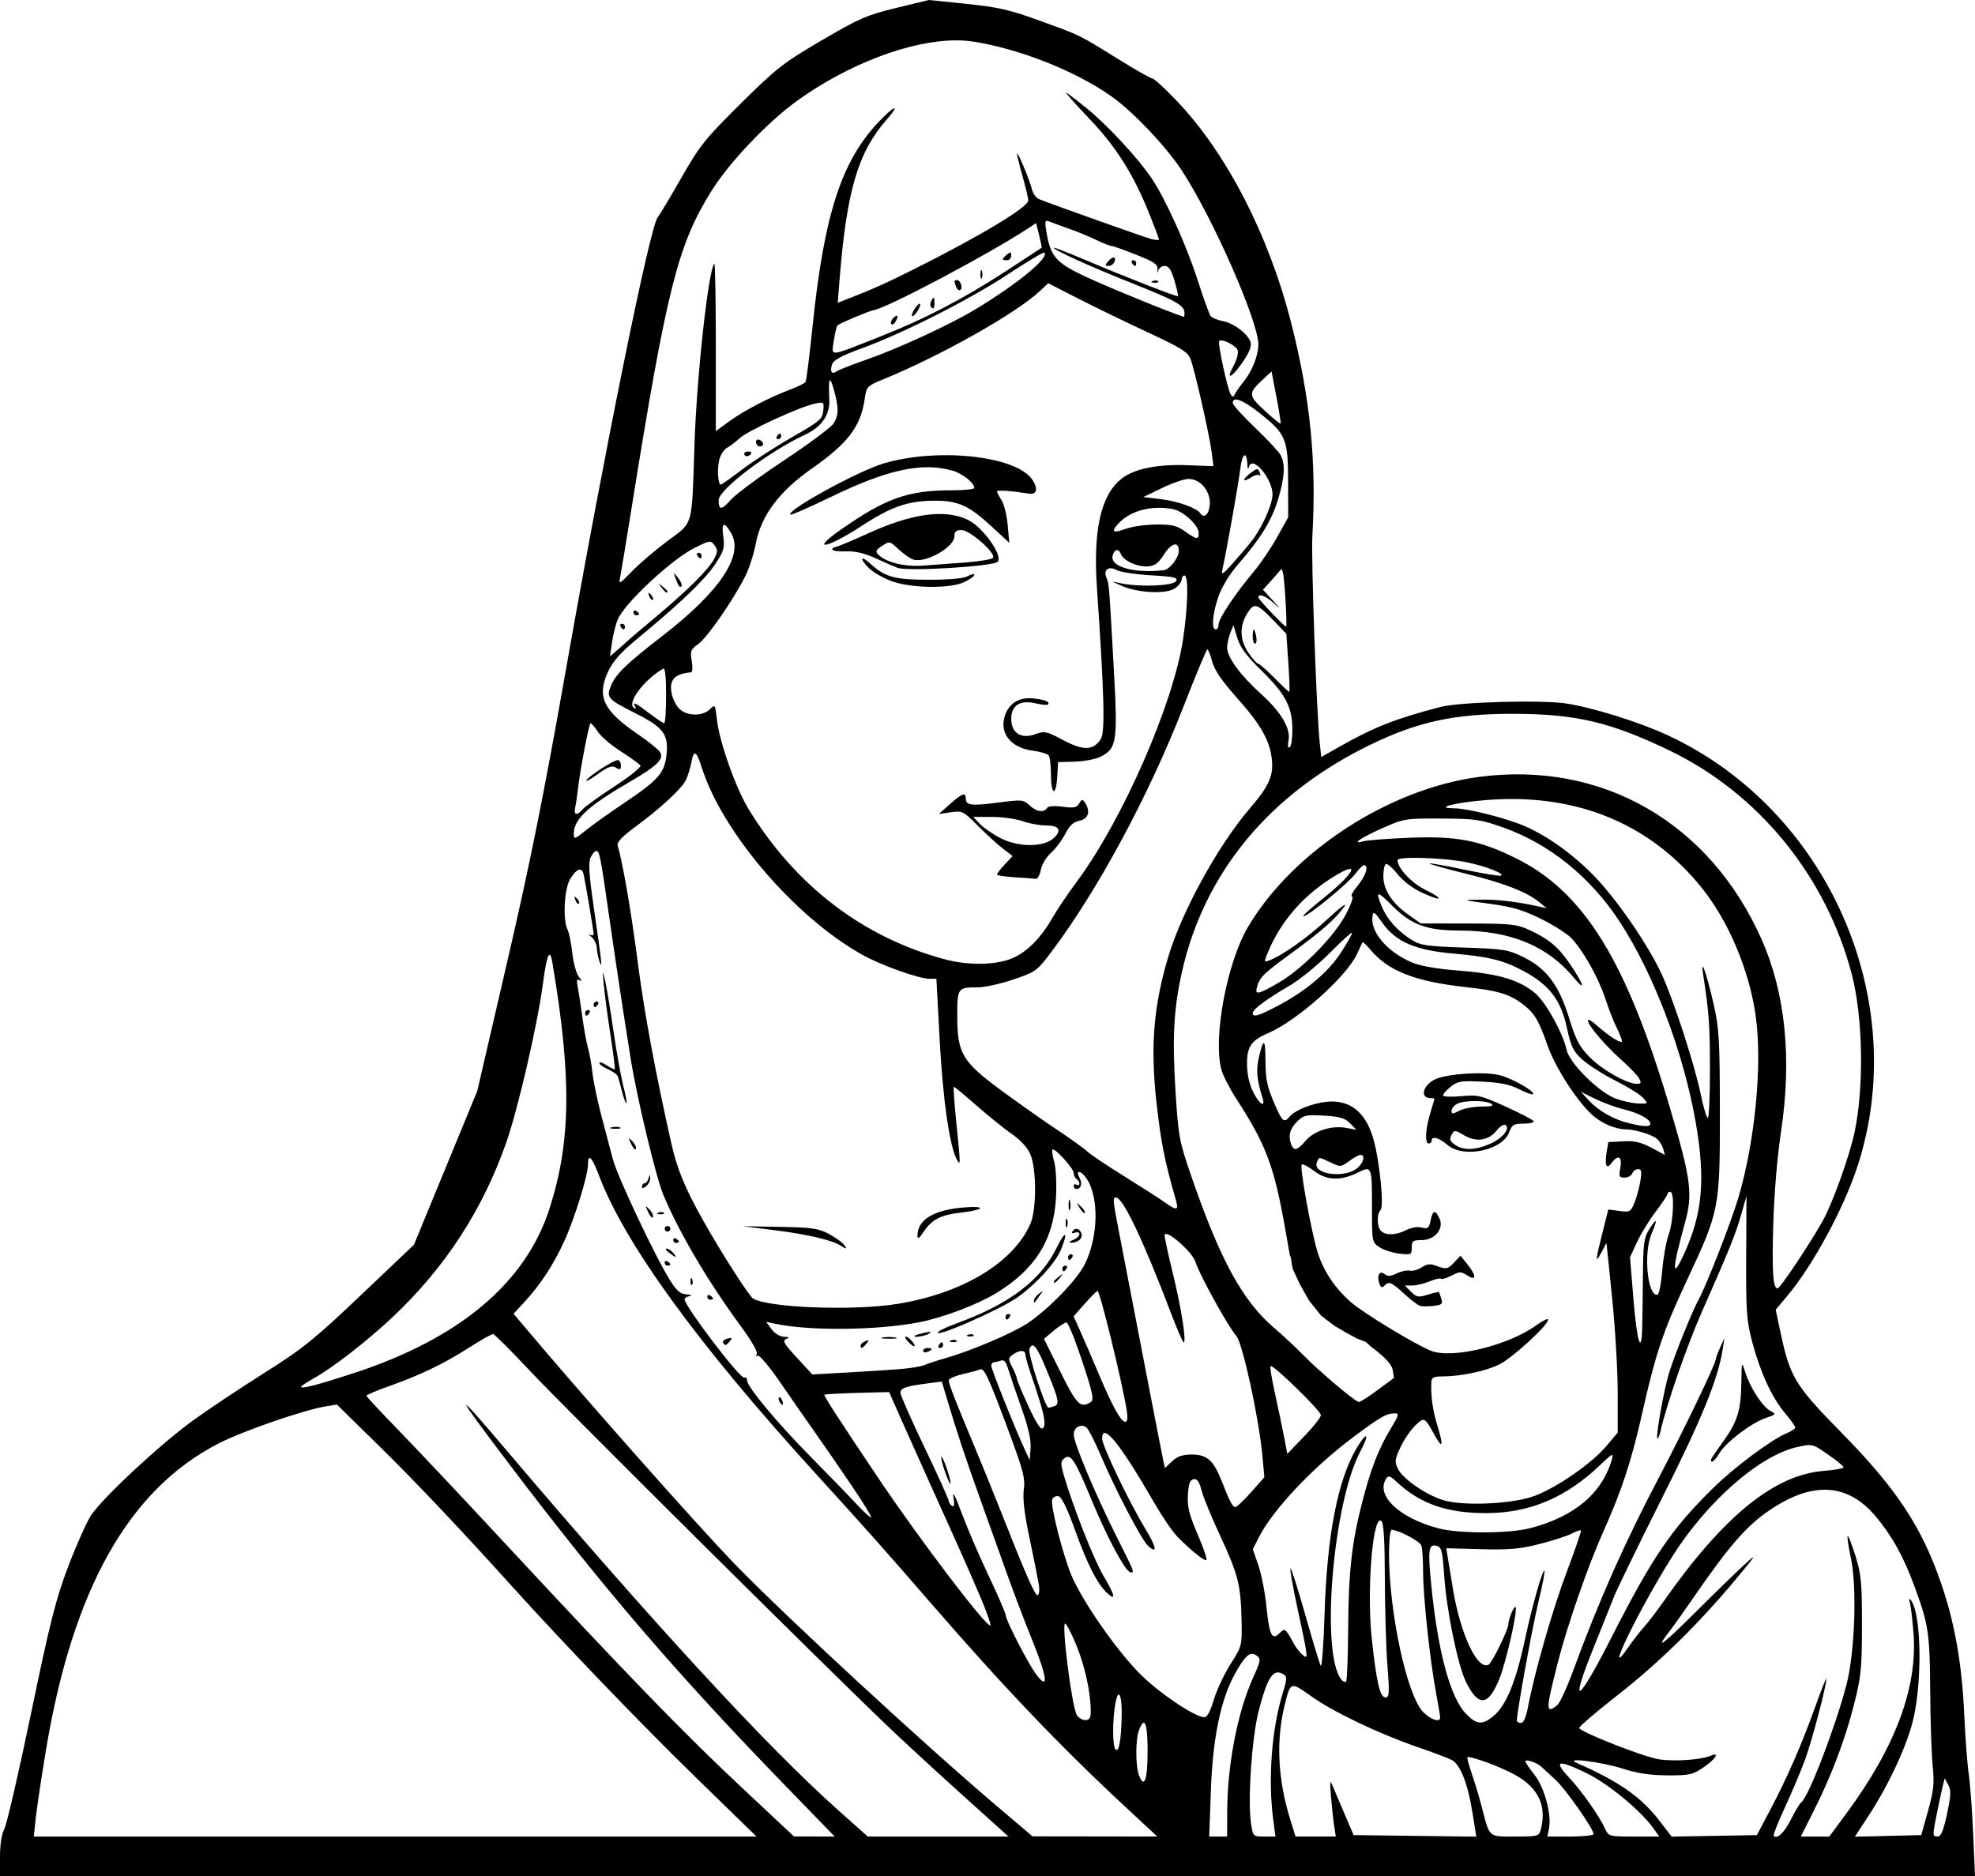<?xml version="1.0" encoding="UTF-8" standalone="no"?>
<!-- Created with Inkscape (http://www.inkscape.org/) -->

<svg
   version="1.1"
   id="svg1"
   width="418.679"
   height="397.808"
   viewBox="0 0 418.679 397.808"
   sodipodi:docname="Virgin-Mary-and-her-mother-1a.svg"
   inkscape:version="1.3.2 (091e20ef0f, 2023-11-25)"
   xmlns:inkscape="http://www.inkscape.org/namespaces/inkscape"
   xmlns:sodipodi="http://sodipodi.sourceforge.net/DTD/sodipodi-0.dtd"
   xmlns="http://www.w3.org/2000/svg"
   xmlns:svg="http://www.w3.org/2000/svg">
  <defs
     id="defs1" />
  <sodipodi:namedview
     id="namedview1"
     pagecolor="#ffffff"
     bordercolor="#000000"
     borderopacity="0.25"
     inkscape:showpageshadow="2"
     inkscape:pageopacity="0.0"
     inkscape:pagecheckerboard="0"
     inkscape:deskcolor="#d1d1d1"
     showgrid="false"
     inkscape:zoom="1.83"
     inkscape:cx="263.6612"
     inkscape:cy="178.4153"
     inkscape:window-width="1920"
     inkscape:window-height="1011"
     inkscape:window-x="0"
     inkscape:window-y="0"
     inkscape:window-maximized="1"
     inkscape:current-layer="layer1" />
  <g
     inkscape:groupmode="layer"
     id="layer1"
     inkscape:label="Layer 1"
     transform="translate(164.187,131.888)">
    <path
       id="path1"
       style="display:inline;fill:#000000;stroke-width:1.882"
       d="M 32.716 -131.888 L 25.774 -130.199 C 19.513 -128.676 17.963 -128.002 9.97 -123.314 C 1.822 -118.535 0.441 -117.456 -7.169 -109.92 C -14.734 -102.429 -15.818 -101.073 -19.753 -94.185 C -22.121 -90.04 -24.391 -86.243 -24.796 -85.746 C -26.404 -83.775 -35.994 -36.515 -44.04 9.096 C -48.873 36.492 -51.762 50.895 -56.659 72.022 L -63.011 99.42 L -69.722 115.721 L -76.435 132.022 L -87.679 142.7 C -97.651 152.169 -99.977 154.041 -108.222 159.241 C -113.335 162.466 -120.093 166.97 -123.239 169.25 C -130.323 174.385 -142.583 185.809 -144.921 189.452 C -145.88 190.945 -148.052 195.821 -149.747 200.289 C -152.35 207.148 -153.57 211.977 -157.587 231.295 C -160.204 243.881 -162.761 254.946 -163.267 255.883 C -163.84 256.944 -164.187 259.161 -164.187 261.754 L -164.187 265.92 L 45.153 265.92 L 254.493 265.92 L 254.112 257.037 C 253.904 252.152 253.479 246.395 253.167 244.243 C 252.855 242.09 252.425 236.398 252.21 231.596 C 251.732 220.926 250.206 212.247 247.341 203.897 C 243.208 191.856 237.9 183.805 226.302 171.983 C 216.159 161.645 215.268 160.155 213.124 149.965 L 212.245 145.787 L 214.665 142.911 C 220.083 136.469 226.629 124.406 229.559 115.461 C 241.089 80.266 223.388 39.901 189.477 24.055 C 183.524 21.273 173.763 18.204 167.907 17.274 C 162.762 16.457 145.159 16.94 141.112 18.008 C 131.414 20.568 127.144 22.256 119.624 26.506 L 115.901 28.612 L 115.573 25.477 C 114.888 18.908 113.743 -13.415 114.022 -18.302 C 114.922 -34.039 113.588 -47.454 109.542 -63.371 C 104.789 -82.067 95.825 -99.457 85.21 -110.568 C 82.749 -113.144 80.452 -115.252 80.106 -115.252 C 79.76 -115.252 76.477 -117.113 72.809 -119.388 C 64.356 -124.633 65.055 -124.29 56.192 -127.513 C 49.846 -129.822 47.438 -130.375 40.696 -131.068 L 32.716 -131.888 z M 38.329 -123.33 C 39.697 -123.339 40.995 -123.251 42.206 -123.058 C 52.137 -121.48 64.02 -116.742 71.585 -111.343 C 76.096 -108.125 82.993 -100.842 86.307 -95.797 C 92.872 -85.805 102.584 -63.742 102.569 -58.855 C 102.562 -56.575 101.297 -53.305 99.593 -51.16 C 98.625 -49.942 97.702 -48.622 97.54 -48.226 C 97.317 -47.682 97.124 -47.678 96.745 -48.209 C 96.072 -49.15 93.89 -59.197 94.274 -59.582 C 94.833 -60.141 97.782 -58.679 98.179 -57.646 C 98.4 -57.068 98.012 -55.609 97.286 -54.283 C 95.546 -51.106 96.93 -51.737 99.325 -55.213 C 100.562 -57.008 101.147 -58.464 100.942 -59.246 C 100.481 -61.011 97.452 -63.354 95.05 -63.804 C 93.912 -64.018 92.742 -64.503 92.45 -64.882 C 92.158 -65.262 90.922 -68.689 89.704 -72.498 C 87.326 -79.93 82.704 -90.107 79.8 -94.302 C 76.774 -98.673 70.563 -105.352 66.243 -108.881 C 63.98 -110.729 61.983 -112.24 61.806 -112.24 C 61.628 -112.24 63.886 -109.717 66.823 -106.632 C 72.518 -100.651 76.186 -94.784 79.622 -86.152 C 80.654 -83.56 81.497 -81.295 81.497 -81.119 C 81.497 -80.942 80.788 -80.974 79.923 -81.191 C 78.623 -81.517 59.664 -88.257 56.05 -89.677 C 55.467 -89.906 54.812 -90.809 54.593 -91.683 C 54.061 -93.8 51.447 -100.06 51.415 -99.293 C 51.401 -98.96 51.93 -96.792 52.593 -94.476 C 53.255 -92.16 53.794 -89.857 53.79 -89.359 C 53.778 -87.967 43.639 -81.87 29.743 -74.898 C 23.552 -71.792 20.742 -70.539 14.782 -68.226 L 13.403 -67.691 L 13.772 -72.353 C 15.282 -91.43 17.671 -99.573 23.809 -106.564 C 26.964 -110.157 25.24 -109.464 21.813 -105.761 C 14.085 -97.411 10.497 -86.172 8.069 -62.713 C 7.427 -56.503 6.757 -51.192 6.583 -50.91 C 6.408 -50.627 4.97 -49.909 3.386 -49.314 C -1.11 -47.627 -6.451 -44.849 -9.581 -42.566 L -12.441 -40.48 L -12.441 -58.396 C -12.441 -68.25 -12.583 -76.168 -12.757 -75.994 C -14.013 -74.737 -16.504 -52.013 -16.97 -37.558 C -17.538 -19.926 -17.166 -21.272 -22.571 -17.275 C -25.114 -15.395 -28.515 -12.501 -30.128 -10.845 C -32.949 -7.95 -33.048 -7.904 -32.704 -9.607 C -32.508 -10.581 -31.522 -16.525 -30.515 -22.818 C -22.861 -70.652 -20.554 -79.877 -13.345 -91.437 C -9.597 -97.447 -1.382 -106.089 4.804 -110.531 C 15.73 -118.378 28.753 -123.263 38.329 -123.33 z M 57.759 -85.062 C 57.907 -85.054 58.109 -84.987 58.372 -84.881 C 59.003 -84.626 60.882 -83.939 62.548 -83.353 C 64.214 -82.768 66.772 -81.711 68.231 -81.006 C 69.691 -80.3 71.15 -79.724 71.473 -79.724 C 71.797 -79.724 74.144 -78.892 76.688 -77.877 C 80.606 -76.313 81.296 -75.83 81.188 -74.716 C 81.116 -73.963 81.172 -73.851 81.321 -74.455 C 81.464 -75.034 82.093 -75.507 82.72 -75.507 C 83.571 -75.507 84.093 -74.721 84.784 -72.394 C 85.293 -70.682 85.625 -69.2 85.524 -69.099 C 85.313 -68.888 74.434 -73.145 65.389 -76.976 C 61.995 -78.414 59.218 -79.489 59.218 -79.365 C 59.218 -78.867 66.653 -75.49 75.681 -71.89 C 85.243 -68.077 86.917 -67.129 86.917 -65.529 C 86.917 -65.056 86.849 -64.69 86.766 -64.716 C 83.58 -65.723 70.1 -71.252 65.524 -73.429 C 59.608 -76.244 58.461 -77.611 57.624 -82.843 C 57.349 -84.562 57.315 -85.086 57.759 -85.062 z M 55.448 -84.578 L 56.097 -82.019 C 56.454 -80.612 56.694 -79.414 56.628 -79.357 C 56.562 -79.3 53.256 -77.136 49.282 -74.547 C 40.023 -68.514 31.902 -64.277 22.473 -60.558 C 11.202 -56.113 12.082 -56.194 12.575 -59.646 C 12.804 -61.249 13.162 -62.721 13.372 -62.916 C 13.846 -63.355 20.1 -65.984 20.977 -66.113 C 23.791 -66.526 45.426 -77.987 53.87 -83.539 L 55.448 -84.578 z M 50.011 -78.334 C 49.877 -78.367 49.652 -78.225 49.282 -77.918 C 48.785 -77.505 48.378 -77.064 48.378 -76.939 C 48.378 -76.814 48.785 -76.713 49.282 -76.713 C 49.779 -76.713 50.184 -77.152 50.184 -77.689 C 50.184 -78.089 50.144 -78.3 50.011 -78.334 z M 57.2 -78.328 C 58.279 -77.249 51.562 -71.729 42.52 -66.263 C 37.22 -63.059 26.203 -57.977 19.473 -55.631 C 16.327 -54.534 13.438 -53.395 13.054 -53.101 C 12.111 -52.381 11.681 -53.253 12.247 -54.734 C 12.565 -55.568 14.443 -56.566 18.348 -57.98 C 27.094 -61.146 41.296 -68.33 49.479 -73.726 C 53.563 -76.419 57.038 -78.49 57.2 -78.328 z M 71.917 -77.314 C 71.637 -77.314 71.071 -76.909 70.659 -76.412 C 70.049 -75.676 70.078 -75.507 70.821 -75.507 C 71.323 -75.507 71.89 -75.915 72.081 -76.412 C 72.272 -76.909 72.197 -77.314 71.917 -77.314 z M 76.042 -76.713 C 75.691 -76.713 75.572 -76.442 75.776 -76.111 C 75.981 -75.78 76.269 -75.507 76.415 -75.507 C 76.561 -75.507 76.681 -75.78 76.681 -76.111 C 76.681 -76.442 76.393 -76.713 76.042 -76.713 z M 43.745 -74.545 C 43.69 -74.408 43.655 -74.115 43.655 -73.701 C 43.655 -72.873 43.793 -72.535 43.96 -72.949 C 44.127 -73.363 44.127 -74.041 43.96 -74.455 C 43.876 -74.662 43.8 -74.681 43.745 -74.545 z M 38.679 -72.498 C 38.043 -72.498 38.02 -72.307 38.505 -71.045 C 38.705 -70.523 39.1 -70.237 39.382 -70.412 C 40.005 -70.797 39.431 -72.498 38.679 -72.498 z M 80.181 -72.306 C 79.7 -72.114 79.842 -71.972 80.544 -71.943 C 81.179 -71.917 81.535 -72.059 81.335 -72.259 C 81.135 -72.46 80.615 -72.48 80.181 -72.306 z M 58.013 -71.838 L 64.485 -68.533 C 68.046 -66.716 74.684 -63.496 79.237 -61.379 C 86.103 -58.185 87.629 -57.238 88.173 -55.83 C 89.064 -53.521 92.187 -39.788 92.667 -36.066 L 93.054 -33.056 L 87.323 -33.263 C 81.081 -33.489 76.216 -32.478 73.589 -30.412 C 69.173 -26.939 67.51 -19.537 68.358 -7.144 C 69.911 15.527 70.109 23.377 69.165 24.819 C 67.572 27.25 65.455 27.306 61.194 25.03 C 57.649 23.135 57.269 23.057 55.27 23.78 C 52.286 24.859 50.184 23.519 50.184 20.537 C 50.184 17.669 52.01 16.482 55.286 17.221 C 56.601 17.518 57.799 17.64 57.946 17.493 C 58.499 16.94 57.388 16.473 54.841 16.186 C 51.519 15.811 49.114 17.628 48.593 20.907 C 48.082 24.117 50.594 26.729 54.7 27.258 C 56.356 27.472 57.91 27.944 58.153 28.307 C 58.396 28.67 58.601 30.526 58.606 32.43 C 58.618 36.729 59.69 37.023 59.938 32.795 L 60.12 29.696 L 63.733 29.592 C 65.72 29.535 68.188 29.046 69.218 28.504 C 72.607 26.721 72.792 25.39 71.886 9.147 C 70.922 -8.121 70.924 -8.07 70.348 -9.461 C 69.666 -11.108 70.846 -11.944 72.55 -11.019 C 73.33 -10.595 76.604 -10.096 79.823 -9.91 C 84.823 -9.62 85.594 -9.439 85.114 -8.668 C 84.504 -7.687 77.69 -7.392 73.669 -8.173 L 71.561 -8.584 L 73.669 -7.65 C 76.97 -6.187 82.95 -5.888 84.792 -7.095 C 85.63 -7.644 86.315 -8.493 86.315 -8.982 C 86.315 -9.471 86.586 -9.873 86.917 -9.873 C 87.799 -9.873 87.647 -3.249 86.608 3.645 C 84.534 17.409 73.772 41.979 64.108 55.012 C 62.203 57.582 59.873 61.038 58.931 62.692 C 56.664 66.667 54.036 69.439 51.087 70.965 L 51.087 70.967 C 47.662 72.74 41.421 72.946 35.96 71.469 C 18.687 66.797 4.39 55.831 -5.478 39.684 C -8.207 35.217 -11.662 25.49 -12.196 20.764 C -12.573 17.435 -12.605 17.389 -13.716 18.5 C -15.22 20.004 -18.478 19.969 -20.128 18.432 C -20.838 17.771 -21.6 16.258 -21.823 15.069 C -22.356 12.23 -21.168 10.967 -17.657 10.647 C -17.38 10.622 -17.331 9.55 -17.548 8.264 C -17.906 6.148 -17.771 5.803 -16.148 4.647 C -14.269 3.309 -8.806 -4.565 -6.23 -9.65 C -5.402 -11.284 -4.396 -14.374 -3.995 -16.515 C -2.864 -22.556 0.964 -27.691 8.003 -32.611 C 15.556 -37.89 18.27 -41.468 19.114 -47.256 C 19.506 -49.939 19.61 -50.052 22.958 -51.423 C 35.388 -56.518 51.343 -65.521 56.356 -70.269 L 58.013 -71.838 z M 33.796 -68.724 C 33.71 -68.797 33.57 -68.652 33.354 -68.31 C 33.05 -67.829 32.935 -67.221 33.098 -66.957 C 33.621 -66.112 33.926 -66.437 33.917 -67.83 C 33.913 -68.359 33.881 -68.651 33.796 -68.724 z M 30.622 -67.451 C 30.458 -67.355 30.236 -67.134 29.993 -66.812 C 29.507 -66.169 29.116 -65.356 29.128 -65.006 C 29.138 -64.655 29.544 -64.894 30.03 -65.537 C 30.516 -66.18 30.907 -66.993 30.895 -67.343 C 30.89 -67.519 30.786 -67.547 30.622 -67.451 z M 25.811 -64.929 C 25.676 -64.883 25.491 -64.758 25.259 -64.543 C 24.797 -64.116 24.559 -63.533 24.731 -63.25 C 24.904 -62.966 25.277 -63.101 25.561 -63.55 C 26.165 -64.503 26.216 -65.069 25.811 -64.929 z M 105.37 -53.129 L 106.411 -47.689 C 106.984 -44.698 107.373 -42.174 107.272 -42.078 C 107.172 -41.982 105.653 -43.226 103.899 -44.843 C 100.378 -48.089 100.361 -48.498 103.632 -51.521 L 105.37 -53.129 z M 11.682 -51.16 C 11.837 -51.51 12.127 -50.887 12.563 -49.314 C 13.668 -45.336 13.65 -43.852 12.475 -42.06 C 11.938 -41.24 7.242 -37.745 2.038 -34.295 C -3.166 -30.844 -8.258 -27.074 -9.275 -25.916 C -11.226 -23.693 -11.839 -23.678 -11.839 -25.849 C -11.839 -28.086 -1.195 -36.161 6.384 -39.675 C 9.996 -41.351 11.765 -43.88 11.616 -47.158 C 11.51 -49.484 11.528 -50.809 11.682 -51.16 z M 97.552 -47.142 C 98.34 -47.399 100.257 -46.37 103.013 -44.17 C 108.429 -39.844 108.861 -38.779 108.88 -29.744 L 108.895 -22.216 L 106.55 -18.002 C 105.259 -15.683 103.06 -12.431 101.665 -10.775 C 97.71 -6.081 94.143 -0.749 94.143 0.465 C 94.143 1.073 93.871 1.569 93.54 1.569 C 92.565 1.569 92.849 -1.817 94.128 -5.457 C 94.851 -7.514 96.518 -10.22 98.382 -12.363 C 103.105 -17.794 105.444 -21.62 106.774 -26.086 C 108.147 -30.696 108.308 -33.426 107.317 -35.353 C 106.945 -36.077 104.504 -38.701 101.893 -41.185 C 99.283 -43.669 97.15 -46.039 97.151 -46.453 C 97.153 -46.828 97.289 -47.057 97.552 -47.142 z M 9.663 -46.504 C 10.491 -46.579 10.475 -46.208 10.333 -44.795 C 10.157 -43.042 9.578 -42.551 3.817 -39.256 C 0.34 -37.266 -4.433 -34.177 -6.788 -32.39 C -9.144 -30.603 -11.212 -29.142 -11.386 -29.142 C -11.991 -29.142 -12.195 -32.536 -11.704 -34.431 C -11.432 -35.481 -10.683 -36.622 -10.038 -36.966 C -9.394 -37.311 -8.177 -38.234 -7.333 -39.015 C -5.639 -40.585 5.376 -45.646 8.526 -46.302 C 9.016 -46.404 9.387 -46.478 9.663 -46.504 z M 1.143 -39.98 C 0.997 -39.98 0.711 -39.71 0.507 -39.379 C 0.302 -39.047 0.42 -38.777 0.77 -38.777 C 1.121 -38.777 1.409 -39.047 1.409 -39.379 C 1.409 -39.71 1.289 -39.98 1.143 -39.98 z M -3.304 -38.691 C -3.824 -38.806 -4.157 -38.296 -3.728 -37.601 C -3.506 -37.243 -3.049 -37.119 -2.712 -37.328 C -2.301 -37.582 -2.311 -37.919 -2.743 -38.351 C -2.937 -38.544 -3.131 -38.653 -3.304 -38.691 z M -5.542 -36.166 C -6.024 -36.166 -6.419 -35.942 -6.419 -35.666 C -6.419 -35.39 -6.164 -35.164 -5.853 -35.164 C -5.541 -35.164 -5.146 -35.39 -4.976 -35.666 C -4.805 -35.942 -5.06 -36.166 -5.542 -36.166 z M 36.891 -35.377 C 32.181 -35.427 27.268 -34.871 23.089 -33.615 C 17.595 -31.963 2.476 -23.657 3.358 -22.775 C 3.512 -22.621 7.286 -24.267 11.743 -26.431 C 23.916 -32.341 31.171 -33.93 37.694 -32.119 C 39.817 -31.529 42.356 -29.518 42.356 -28.425 C 42.356 -28.157 40.238 -27.937 37.649 -27.937 C 28.266 -27.937 23.559 -26.264 13.932 -19.504 C 7.348 -14.879 11.159 -15.606 18.456 -20.367 C 24.878 -24.556 28.374 -25.745 34.227 -25.726 C 38.957 -25.712 41.302 -24.634 45.942 -20.341 L 49.774 -16.797 L 49.432 -20.582 C 49.245 -22.663 48.659 -25.025 48.132 -25.83 C 47.605 -26.634 47.173 -27.472 47.173 -27.691 C 47.173 -28.036 50.015 -27.841 54.075 -27.216 C 55.732 -26.961 55.9 -28.602 54.409 -30.498 C 52.031 -33.521 44.743 -35.292 36.891 -35.377 z M 99.585 -35.326 C 99.894 -35.533 100.169 -34.955 100.233 -33.472 C 100.277 -32.457 100.407 -32.243 100.579 -32.902 C 101.259 -35.501 105.583 -30.422 105.575 -27.033 C 105.571 -24.996 103.419 -20.139 101.284 -17.349 C 100.503 -16.329 98.673 -14.162 97.218 -12.533 C 95.052 -10.108 94.637 -9.843 94.931 -11.076 C 95.679 -14.218 98.372 -29.345 98.739 -32.47 C 98.934 -34.126 99.276 -35.119 99.585 -35.326 z M 102.302 -32.418 C 102.06 -32.415 101.697 -32.172 101.028 -31.685 C 100.243 -31.114 99.592 -30.437 99.581 -30.181 C 99.57 -29.925 100.194 -30.131 100.966 -30.636 C 101.737 -31.142 102.564 -31.358 102.804 -31.119 C 103.043 -30.879 103.062 -31.142 102.847 -31.703 C 102.663 -32.18 102.543 -32.42 102.302 -32.418 z M 87.755 -30.345 C 90.865 -30.345 93.167 -26.59 91.97 -23.47 C 91.567 -22.421 90.782 -22.225 90.274 -23.047 C 89.587 -24.158 85.517 -25.625 81.927 -26.054 L 78.184 -26.502 L 82.157 -28.423 C 84.342 -29.481 86.861 -30.345 87.755 -30.345 z M 81.093 -24.222 C 82.202 -24.257 83.34 -24.167 84.47 -23.941 C 86.729 -23.489 89.927 -20.511 89.927 -18.859 C 89.927 -17.399 89.515 -17.455 86.977 -19.257 C 85.298 -20.451 84.219 -20.707 80.956 -20.685 C 78.769 -20.671 75.907 -20.276 74.595 -19.808 C 71.742 -18.792 71.272 -19.054 72.819 -20.793 C 74.685 -22.89 77.764 -24.119 81.093 -24.222 z M 34.821 -22.908 C 30.76 -22.863 25.812 -21.525 20.075 -18.904 C 16.451 -17.248 13.206 -15.894 12.866 -15.894 C 12.526 -15.894 12.249 -15.665 12.249 -15.384 C 12.249 -15.104 13.535 -14.925 15.108 -14.988 C 17.128 -15.069 19.029 -14.62 21.581 -13.457 C 23.568 -12.551 25.602 -11.665 26.098 -11.49 C 28.344 -10.696 46.321 -11.791 47.311 -12.781 C 48.505 -13.974 44.307 -19.976 41.151 -21.588 C 39.374 -22.496 37.258 -22.934 34.821 -22.908 z M -10.757 -20.593 C -10.483 -20.731 -9.968 -20.164 -9.214 -18.888 C -6.423 -14.164 -11.558 -6.481 -23.845 3.004 C -31.405 8.841 -33.644 11.015 -34.683 13.522 C -35.699 15.975 -35.315 16.413 -29.638 19.256 C -23.6 22.281 -22.451 23.767 -22.88 27.994 C -23.287 32.004 -24.555 33.456 -32.011 38.453 C -34.992 40.451 -38.582 43.015 -39.989 44.149 C -42.379 46.074 -42.55 46.124 -42.55 44.909 C -42.55 41.771 -39.629 39.074 -30.446 33.733 C -24.865 30.486 -23.378 29.008 -24.259 27.578 C -24.604 27.018 -26.761 25.281 -29.052 23.719 C -36.313 18.768 -37.732 15.746 -35.271 10.491 C -34.23 8.269 -32.592 6.431 -29.023 3.483 C -19.969 -3.995 -14.773 -8.964 -12.628 -12.193 C -10.735 -15.043 -10.53 -15.723 -10.851 -18.064 C -11.063 -19.612 -11.031 -20.456 -10.757 -20.593 z M 39.63 -19.507 C 41.478 -19.507 47.174 -14.427 46.27 -13.586 C 45.939 -13.277 43.365 -12.853 40.55 -12.64 C 37.735 -12.428 33.669 -12.126 31.516 -11.97 C 27.534 -11.683 23.683 -12.632 21.999 -14.316 C 21.347 -14.968 21.488 -15.29 22.813 -16.158 C 24.393 -17.193 24.451 -17.181 26.313 -15.414 C 27.354 -14.426 28.78 -13.447 29.481 -13.236 C 32.069 -12.459 38.13 -15.902 38.138 -18.152 C 38.141 -19.19 38.49 -19.507 39.63 -19.507 z M -13.886 -17.021 C -13.353 -17.084 -13.119 -16.814 -12.718 -16.265 C -12.013 -15.301 -12.02 -14.882 -12.757 -13.457 C -13.932 -11.185 -18.223 -6.903 -25.087 -1.152 C -28.233 1.484 -30.944 3.784 -31.112 3.959 C -31.281 4.135 -32.197 4.956 -33.148 5.784 L -34.876 7.289 L -34.441 4.28 C -34.201 2.624 -33.66 0.455 -33.239 -0.539 C -31.753 -4.051 -21.703 -13.397 -16.855 -15.775 C -15.253 -16.561 -14.419 -16.958 -13.886 -17.021 z M 84.708 -16.423 C 85.312 -16.589 85.712 -16.167 85.712 -15.103 C 85.712 -13.64 83.77 -11.134 82.528 -10.994 C 76.155 -10.277 71.071 -11.728 71.688 -14.088 C 72.063 -15.519 72.963 -15.661 73.46 -14.367 C 73.987 -12.994 76.997 -11.638 79.155 -11.802 C 80.614 -11.914 81.379 -12.468 82.485 -14.22 C 83.297 -15.506 84.104 -16.258 84.708 -16.423 z M -16.089 -14.689 C -16.44 -14.689 -16.559 -14.419 -16.355 -14.088 C -16.15 -13.756 -15.864 -13.486 -15.718 -13.486 C -15.572 -13.486 -15.452 -13.756 -15.452 -14.088 C -15.452 -14.419 -15.738 -14.689 -16.089 -14.689 z M 18.612 -13.359 C 18.569 -13.106 19.034 -12.375 20.05 -11.402 C 21.022 -10.471 23.254 -9.212 25.011 -8.605 C 29.253 -7.14 37.281 -7.073 40.227 -8.478 C 41.398 -9.036 42.356 -9.724 42.356 -10.006 C 42.356 -10.287 41.746 -10.171 41.001 -9.748 C 40.12 -9.247 37.226 -8.976 32.722 -8.972 C 25.431 -8.968 23.432 -9.526 20.229 -12.455 C 19.207 -13.389 18.655 -13.612 18.612 -13.359 z M 107.557 -11.123 C 107.851 -10.724 108.08 -8.783 108.317 -4.869 C 108.512 -1.659 108.576 0.967 108.46 0.967 C 108.054 0.967 102.573 -4.799 102.573 -5.226 C 102.573 -6.15 104.097 -5.58 105.852 -4.002 C 107.448 -2.566 107.415 -2.646 105.618 -4.601 L 103.546 -6.855 L 105.317 -8.812 C 106.291 -9.888 107.156 -10.883 107.239 -11.023 C 107.354 -11.218 107.46 -11.256 107.557 -11.123 z M -21.31 -10.173 C -21.171 -9.842 -20.889 -9.097 -20.683 -8.517 C -20.477 -7.938 -20.163 -7.463 -19.987 -7.463 C -19.383 -7.463 -19.668 -8.44 -20.614 -9.607 C -21.136 -10.25 -21.449 -10.505 -21.31 -10.173 z M -24.484 -8.066 C -24.515 -8.035 -24.333 -7.79 -23.958 -7.312 C -23.504 -6.733 -23.03 -6.259 -22.905 -6.259 C -22.41 -6.259 -22.729 -6.754 -23.732 -7.541 C -24.209 -7.915 -24.452 -8.097 -24.484 -8.066 z M -26.73 -6.193 C -26.78 -6.142 -26.717 -5.909 -26.554 -5.48 C -26.328 -4.886 -25.989 -4.553 -25.804 -4.738 C -25.618 -4.923 -25.804 -5.41 -26.216 -5.818 C -26.513 -6.113 -26.679 -6.244 -26.73 -6.193 z M 101.69 -3.365 C 102.537 -3.558 103.629 -2.58 105.989 -0.132 L 108.501 2.473 L 108.927 8.645 C 109.16 12.04 109.249 14.813 109.124 14.809 C 108.998 14.805 107.559 13.451 105.925 11.799 C 104.29 10.147 102.741 8.795 102.483 8.795 C 102.225 8.795 101.327 7.783 100.487 6.547 C 98.619 3.798 98.524 0.913 100.212 -1.818 C 100.764 -2.712 101.183 -3.249 101.69 -3.365 z M -29.728 -2.42 C -29.837 -2.371 -29.903 -2.255 -29.903 -2.08 C -29.903 -1.729 -29.633 -1.441 -29.302 -1.441 C -28.971 -1.441 -28.698 -1.561 -28.698 -1.707 C -28.698 -1.853 -28.971 -2.141 -29.302 -2.345 C -29.468 -2.448 -29.619 -2.468 -29.728 -2.42 z M -32.349 0.366 C -32.7 0.366 -32.817 0.636 -32.612 0.967 C -32.408 1.298 -32.122 1.569 -31.976 1.569 C -31.83 1.569 -31.71 1.298 -31.71 0.967 C -31.71 0.636 -31.998 0.366 -32.349 0.366 z M 97.284 0.666 L 98.11 3.375 C 98.724 5.39 100.041 7.166 103.251 10.301 C 108.317 15.249 109.767 18.014 109.786 22.76 C 109.793 24.645 109.532 26.351 109.206 26.553 C 108.841 26.779 108.747 26.248 108.962 25.172 C 109.48 22.583 107.434 19.114 103.05 15.151 C 98.729 11.245 95.948 7.44 95.948 5.432 C 95.948 4.675 96.249 3.294 96.616 2.362 L 97.284 0.666 z M 101.598 1.569 C 101.471 1.569 101.368 2.247 101.368 3.075 C 101.368 3.903 101.602 4.58 101.888 4.58 C 102.173 4.58 102.276 3.903 102.118 3.075 C 101.96 2.247 101.725 1.569 101.598 1.569 z M 91.759 5.786 C 91.938 5.785 92.398 6.946 92.778 8.368 C 93.264 10.184 94.819 12.466 98.013 16.045 C 103.162 21.818 105.055 25.183 105.446 29.258 C 105.773 32.662 104.786 34.824 100.764 39.506 C 94.094 47.274 86.425 61.201 83.52 70.819 C 80.342 81.344 79.64 90.009 80.993 102.051 C 81.92 110.297 82.752 114.472 85.061 122.453 C 85.738 124.793 85.341 124.877 82.639 122.959 C 81.514 122.16 77.625 119.666 73.997 117.416 C 70.369 115.167 66.937 112.86 66.368 112.291 C 65.799 111.723 62.805 109.574 59.716 107.514 C 56.626 105.454 51.25 101.657 47.766 99.077 C 39.778 93.159 38.743 91.376 38.743 83.512 C 38.743 77.534 38.811 77.442 43.186 77.442 C 44.582 77.442 47.927 76.696 50.622 75.786 C 55.315 74.199 55.648 73.964 58.516 70.168 C 68.436 57.045 79.268 36.969 86.677 17.979 C 89.293 11.273 91.579 5.786 91.759 5.786 z M -23.581 9.866 C -23.197 9.642 -22.98 11.672 -22.98 15.479 C -22.98 18.758 -23.161 21.442 -23.384 21.442 C -23.607 21.441 -25.031 20.492 -26.55 19.332 C -29.422 17.14 -30.275 16.738 -29.544 17.92 C -29.286 18.338 -29.379 18.454 -29.775 18.209 C -31.387 17.213 -27.717 12.268 -23.581 9.866 z M 156.768 19.455 C 169.904 19.492 177.139 21.195 189.645 27.188 C 208.6 36.27 222.996 53.948 228.393 74.77 C 230.732 83.79 230.995 98.375 228.993 108.026 C 227.962 112.995 224.4 122.971 222.284 126.819 C 219.716 131.488 213.191 141.272 212.645 141.272 C 211.663 141.272 211.43 137.766 211.729 127.537 C 211.913 121.263 212.581 113.295 213.358 108.153 C 215.712 92.571 214.319 78.693 209.255 67.284 C 198.245 42.48 175.388 29.351 149.284 32.838 C 130.261 35.38 109.931 48.577 100.419 64.559 C 95.901 72.149 92.895 88.282 94.753 94.969 C 95.085 96.163 96.476 98.873 97.847 100.991 C 104.254 110.892 105.921 115.339 108.313 128.93 L 109.266 134.352 L 109.417 134.539 L 109.833 137.09 L 111.405 140.461 L 113.311 143.846 L 115.872 147.049 L 118.641 149.162 L 120.921 150.516 L 123.407 151.873 L 125.364 152.631 C 125.7 152.91 126.109 153.365 126.431 153.608 C 129.501 155.93 130.813 157.332 131.046 158.545 C 131.225 159.477 131.326 160.264 131.272 160.293 C 131.219 160.323 129.661 161.476 127.809 162.854 C 125.958 164.232 124.196 165.356 123.895 165.35 C 123.135 165.337 115.52 158.919 112.04 155.358 C 110.457 153.738 107.728 151.192 105.975 149.702 C 99.25 143.981 94.467 135.238 88.354 117.487 C 85.808 110.091 85.624 109.11 85.022 99.723 C 84.292 88.331 84.617 82.055 86.335 74.342 C 91.056 53.148 104.955 36.356 126.358 25.991 C 136.471 21.093 144.253 19.42 156.768 19.455 z M -38.982 21.442 C -38.791 21.443 -38.093 22.269 -37.431 23.276 C -36.768 24.283 -34.554 26.169 -32.511 27.467 C -30.468 28.766 -28.631 30.097 -28.427 30.426 C -28.223 30.756 -30.708 32.75 -33.948 34.858 C -37.189 36.965 -40.211 39.144 -40.665 39.7 C -41.831 41.125 -42.629 40.954 -42.263 39.356 C -42.092 38.611 -41.853 37.052 -41.734 35.893 C -41.323 31.917 -39.328 21.44 -38.982 21.442 z M -16.751 27.909 C -16.409 28.088 -15.99 29.034 -15.443 30.774 C -11.117 44.518 4.291 62.523 18.571 70.522 C 22.558 72.755 30.616 75.635 32.874 75.635 L 34.319 75.635 L 35.02 88.733 C 35.69 101.229 37.156 111.377 38.667 113.975 C 39.468 115.353 39.468 115.296 38.52 105.895 C 38.111 101.838 37.886 98.518 38.02 98.518 C 38.155 98.518 40.356 100.347 42.913 102.582 C 45.47 104.818 48.846 107.534 50.415 108.618 C 52.173 109.832 53.637 111.448 54.233 112.832 C 55.575 115.947 55.578 124.549 54.239 127.596 C 50.62 135.833 39.838 142.327 26.073 144.559 C 16.768 146.068 -1.358 145.392 -4.554 143.416 C -5.402 142.892 -11.191 133.852 -14.989 127.121 C -18.928 120.141 -20.637 116.025 -21.864 110.561 C -25.284 95.336 -27.634 82.654 -29.003 72.022 C -30.339 61.645 -32.127 51.258 -33.257 47.301 C -33.432 46.687 -32.199 45.395 -29.669 43.537 C -24.295 39.591 -19.762 35.422 -18.819 33.557 C -18.381 32.689 -17.832 30.926 -17.599 29.641 C -17.358 28.315 -17.093 27.729 -16.751 27.909 z M -33.226 29.268 C -34.124 29.268 -39.281 32.581 -39.872 33.537 C -40.135 33.963 -39.071 33.392 -37.505 32.268 C -35.223 30.629 -34.451 30.353 -33.614 30.875 C -32.764 31.407 -32.569 31.317 -32.569 30.397 C -32.569 29.776 -32.865 29.268 -33.226 29.268 z M 39.829 36.619 C 39.309 36.81 38.469 37.455 37.188 38.596 L 34.829 40.698 L 37.37 40.328 C 39.823 39.972 40.019 40.072 43.116 43.196 C 44.88 44.975 47.261 47.147 48.405 48.022 L 50.485 49.612 L 48.829 51.366 C 47.918 52.33 47.173 53.296 47.173 53.51 C 47.173 53.725 48.866 53.996 50.936 54.114 C 53.006 54.231 55.008 54.38 55.386 54.444 C 55.763 54.508 56.242 53.653 56.45 52.543 C 56.662 51.415 57.611 49.828 58.606 48.942 C 59.584 48.07 60.945 46.258 61.63 44.916 C 62.545 43.123 63.347 42.384 64.659 42.121 C 66.548 41.744 67.04 40.124 65.821 38.301 C 65.295 37.515 65.135 37.536 64.587 38.467 C 64.066 39.352 63.455 39.47 61.061 39.153 C 59.193 38.905 58.02 39.006 57.753 39.438 C 57.107 40.483 55.51 40.229 54.038 38.846 C 52.753 37.639 52.458 37.614 47.245 38.291 C 41.648 39.019 40.55 38.866 40.55 37.362 C 40.55 36.69 40.349 36.429 39.829 36.619 z M 157.753 37.532 C 173.506 37.91 186.764 44.259 196.386 56.121 C 202.185 63.271 206.583 73.62 207.995 83.434 C 209.455 93.582 207.887 110.064 204.319 122.078 C 202.786 127.241 197.644 140.427 195.925 143.604 C 194.489 146.257 190.989 154.91 189.684 159.036 C 188.602 162.458 186.764 172.672 187.159 173.067 C 187.303 173.21 187.593 172.552 187.806 171.602 C 189.047 166.049 193.433 153.39 196.595 146.239 C 202.4 133.109 203.743 129.788 204.931 125.616 L 206.044 121.702 L 205.985 134.647 C 205.932 146.208 206.07 148.131 207.259 152.614 C 208.973 159.077 211.412 164.385 214.181 167.674 C 215.392 169.113 216.382 170.502 216.382 170.762 C 216.382 171.022 215.571 171.569 214.581 171.979 C 211.342 173.321 203.551 179.124 199.011 183.577 C 190.203 192.213 186.108 198.221 177.507 215.127 C 170.209 229.471 168.356 230.518 173.71 217.27 C 175.411 213.062 177.324 208.283 177.962 206.653 C 178.6 205.022 183.149 195.673 188.071 185.877 C 196.547 169.01 199.997 160.565 201.001 154.219 L 201.382 151.809 L 200.452 153.836 C 199.941 154.951 199.522 156.086 199.522 156.36 C 199.522 157.259 192.679 171.487 187.634 181.082 C 180.25 195.123 174.81 207.363 169.329 222.262 C 167.989 225.905 166.46 229.225 165.931 229.639 C 163.453 231.577 163.462 230.794 166.032 220.662 C 168.012 212.857 172.488 199.987 175.751 192.721 C 179.562 184.235 181.671 177.828 183.872 168.043 C 186.822 154.926 188.339 150.414 193.571 139.227 C 200.307 124.825 200.428 124.204 200.407 103.938 C 200.391 88.604 200.252 86.166 199.097 81.055 C 197.635 74.587 196.218 70.579 196.862 74.733 C 198.106 82.759 198.294 85.364 198.306 94.754 C 198.312 100.467 198.107 105.141 197.85 105.141 C 197.594 105.141 196.918 102.879 196.348 100.114 C 195.058 93.844 190.667 80.325 188.104 74.733 C 185.32 68.657 178.896 59.252 174.038 54.137 C 169.569 49.432 163.803 45.269 158.876 43.19 C 154.949 41.533 146.919 39.51 144.177 39.487 C 139.635 39.448 144.057 38.289 150.852 37.737 C 153.201 37.546 155.502 37.478 157.753 37.532 z M 42.147 41.313 L 46.089 41.313 C 48.258 41.313 51.185 41.718 52.593 42.215 C 54.001 42.712 56.186 43.119 57.45 43.119 C 60.288 43.119 60.961 44.05 59.313 45.698 C 57.276 47.735 51.876 47.817 48.028 45.868 C 46.346 45.015 44.334 43.641 43.557 42.815 L 42.147 41.313 z M 141.413 41.659 C 148.552 41.696 149.698 41.861 154.442 43.541 C 164.259 47.017 172.965 54.048 179.151 63.494 C 186.372 74.522 192.713 91.253 195.286 106.071 C 197.383 118.148 196.738 125.418 192.813 133.973 C 190.184 139.705 190.251 137.307 192.995 127.424 C 194.706 121.261 194.323 118.262 189.901 103.256 C 180.671 71.927 171.663 57.27 157.243 50.114 C 149.453 46.247 144.667 45.327 134.487 45.733 C 130.016 45.911 125.68 46.244 124.852 46.475 C 122.052 47.256 124.382 45.67 129.067 43.606 C 133.444 41.677 133.826 41.619 141.413 41.659 z M -37.792 48.537 C -37.086 48.537 -36.93 49.336 -35.015 62.69 C -33.501 73.243 -31.833 84.242 -30.45 92.797 C -29.084 101.246 -25.111 117.764 -23.548 121.491 C -20.211 129.45 -14.005 139.971 -7.183 149.233 C -4.899 152.334 -3.495 154.774 -3.755 155.196 C -4.014 155.615 -3.939 155.752 -3.573 155.526 C -3.23 155.313 -1.097 157.842 1.186 161.17 C 3.462 164.487 6.802 169.293 8.608 171.85 C 10.415 174.406 13.886 179.441 16.321 183.037 C 18.757 186.634 20.633 189.691 20.491 189.832 C 20.35 189.974 18.91 188.66 17.294 186.912 C 15.677 185.165 11.442 180.793 7.882 177.196 C 0.633 169.872 -5.818 162.137 -5.818 160.77 C -5.818 160.273 -6.071 160.025 -6.382 160.217 C -7.144 160.688 -19.056 145.055 -19.064 143.575 C -19.065 143.35 -18.59 143.042 -18.011 142.891 C -17.368 142.723 -17.608 142.588 -18.626 142.545 C -19.918 142.491 -20.692 141.853 -22.046 139.717 C -25.148 134.826 -33.297 117.598 -34.271 113.873 C -34.79 111.886 -35.898 107.686 -36.73 104.539 C -37.562 101.393 -38.405 97.328 -38.603 95.506 C -38.801 93.685 -39.212 91.383 -39.517 90.389 C -39.822 89.395 -40.369 86.414 -40.734 83.764 C -41.098 81.114 -41.548 78.167 -41.736 77.215 C -42.001 75.867 -41.895 75.591 -41.259 75.965 C -40.761 76.258 -40.828 75.992 -41.431 75.287 C -41.984 74.64 -42.612 72.405 -42.855 70.215 C -43.094 68.062 -43.56 65.789 -43.89 65.162 C -44.896 63.252 -44.575 56.624 -43.378 54.598 C -41.994 52.255 -40.836 51.83 -40.458 53.528 C -40.056 55.334 -38.338 65.579 -38.335 66.188 C -38.334 66.456 -38.673 66.503 -39.087 66.293 C -39.501 66.084 -39.366 66.301 -38.786 66.776 C -38.207 67.251 -37.704 68.287 -37.671 69.078 C -37.638 69.87 -37.371 71.194 -37.077 72.022 C -36.429 73.851 -36.581 72.456 -38.38 60.026 C -39.317 53.551 -39.475 50.985 -38.999 49.94 C -38.648 49.169 -38.104 48.537 -37.792 48.537 z M 137.661 50.02 C 140.76 50.121 144.474 50.457 146.932 50.967 C 150.783 51.766 154.964 53.42 154.001 53.762 C 153.638 53.891 150.131 53.316 146.208 52.485 C 142.285 51.654 138.982 51.07 138.866 51.186 C 138.75 51.302 142.255 52.286 146.657 53.373 C 154.794 55.383 159.478 57.214 162.186 59.44 L 163.692 60.676 L 161.886 60.276 C 157.392 59.277 153.153 58.788 149.542 58.85 C 145.629 58.917 145.629 58.917 151.649 59.733 C 156.42 60.379 158.673 61.043 162.489 62.93 C 165.139 64.24 168.032 66.078 168.921 67.012 C 171.428 69.65 174.653 75.384 176.097 79.776 C 176.818 81.97 177.911 84.77 178.528 85.998 C 179.145 87.227 179.649 88.523 179.649 88.877 C 179.649 89.568 176.788 87.74 174.081 85.321 C 173.17 84.507 172.425 84.125 172.425 84.471 C 172.425 85.462 176.034 89.71 179.516 92.815 C 181.264 94.374 182.968 96.158 183.302 96.782 C 183.791 97.695 183.699 97.914 182.833 97.909 C 180.686 97.897 175.39 94.904 172.8 92.239 C 170.6 89.975 169.858 88.564 168.448 83.969 C 166.299 76.964 163.65 73.429 158.759 71.036 C 155.516 69.449 154.605 69.301 146.229 69.016 C 138.313 68.747 136.938 68.547 135.091 67.397 C 132.15 65.565 129.898 63.079 128.8 60.45 C 127.31 56.883 127.663 56.846 131.03 60.213 C 135.029 64.212 138.277 65.395 145.284 65.407 C 156.09 65.425 163.96 68.705 169.573 75.53 C 171.992 78.471 171.579 76.911 168.862 72.842 C 166.269 68.958 164.222 67.218 159.919 65.239 C 157.36 64.061 156.045 63.926 147.036 63.911 L 137.003 63.893 L 134.399 62.065 C 130.948 59.64 129.067 56.763 129.067 53.905 C 129.067 52.648 129.301 51.477 129.585 51.301 C 129.868 51.126 130.99 52.09 132.079 53.446 C 133.28 54.94 135.344 56.498 137.323 57.405 C 141.568 59.348 142.113 58.808 137.97 56.764 C 135.022 55.31 132.079 52.17 132.079 50.481 C 132.079 50.051 134.562 49.918 137.661 50.02 z M 124.966 51.549 C 126.051 51.549 125.347 53.814 123.604 55.928 C 122.587 57.163 122.062 58.172 122.436 58.172 C 122.811 58.172 122.229 59.866 121.143 61.936 C 118.67 66.651 111.944 73.502 106.907 76.436 C 102.478 79.016 101.735 79.153 102.306 77.291 C 102.939 75.226 103.626 74.56 109.8 70.037 C 116.226 65.329 118.945 62.921 120.821 60.28 C 121.527 59.286 119.902 60.507 117.21 62.991 C 112.772 67.085 107.669 70.693 104.79 71.772 C 103.751 72.161 103.742 72.068 104.636 69.928 C 107.481 63.117 112.483 57.522 119.292 53.532 C 124.496 50.482 122.545 53.633 116.016 58.821 C 113.547 60.783 111.797 62.387 112.128 62.387 C 113.091 62.387 121.649 55.376 123.13 53.373 C 123.871 52.37 124.697 51.549 124.966 51.549 z M -42.386 58.241 C -42.437 58.291 -42.374 58.522 -42.21 58.952 C -41.984 59.545 -41.647 59.879 -41.462 59.694 C -41.277 59.508 -41.461 59.022 -41.872 58.614 C -42.17 58.318 -42.335 58.19 -42.386 58.241 z M 127.251 61.754 C 127.545 61.947 128.023 62.578 128.85 63.756 C 131.648 67.741 135.759 69.55 143.61 70.252 C 151.562 70.964 154.431 71.67 158.768 73.981 C 164.194 76.871 166.704 80.137 167.954 85.92 C 168.857 90.1 169.284 90.978 171.296 92.795 C 172.564 93.941 175.708 95.938 178.282 97.233 C 180.856 98.528 183.477 100.161 184.108 100.86 C 185.254 102.129 185.254 102.13 183.206 102.082 C 182.078 102.056 179.936 101.607 178.446 101.082 C 174.852 99.817 168.54 93.581 167.909 90.672 C 167.158 87.21 163.613 80.774 161.376 78.809 C 158.109 75.94 153.662 74.59 145.264 73.916 C 140.298 73.518 136.872 72.919 135.028 72.127 C 129.879 69.916 126.265 65.658 126.761 62.385 C 126.848 61.807 126.957 61.561 127.251 61.754 z M 122.444 65.897 C 122.444 66.183 121.377 68.067 120.073 70.084 C 117.403 74.216 112.634 78.236 106.7 81.358 C 102.569 83.531 101.368 83.878 101.368 82.893 C 101.368 82.129 104.419 79.866 109.196 77.086 C 111.349 75.834 115.211 72.686 117.778 70.092 C 120.345 67.498 122.444 65.611 122.444 65.897 z M 124.659 67.883 C 124.738 67.759 125.498 68.482 126.347 69.491 C 130.175 74.041 135.855 76.24 146.874 77.438 C 153.252 78.131 155.731 78.868 158.436 80.877 C 161.04 82.811 161.988 84.351 163.813 89.608 C 165.422 94.242 169.837 101.192 173.157 104.321 C 175.163 106.211 178.195 107.547 180.493 107.553 C 182.326 107.558 185.873 108.622 186.993 109.502 C 187.524 109.919 188.14 110.871 188.362 111.619 L 188.766 112.981 L 185.888 111.45 C 183.661 110.266 182.298 109.958 179.878 110.09 L 176.749 110.26 L 176.374 112.598 C 175.939 115.303 176.403 116.135 177.507 114.625 C 178.835 112.809 179.748 113.343 179.309 115.68 C 178.957 117.556 179.056 117.787 180.204 117.787 C 180.914 117.787 181.65 117.38 181.841 116.883 C 182.031 116.386 182.588 115.981 183.079 115.981 C 183.793 115.981 183.887 116.491 183.55 118.539 C 183.318 119.947 182.751 122.015 182.29 123.135 C 181.5 125.055 181.317 125.153 179.102 124.856 L 176.755 124.541 L 175.493 129.573 C 173.981 135.6 173.957 136.157 175.325 133.592 L 176.37 131.635 L 177.559 143.227 C 178.213 149.603 178.747 158.654 178.747 163.34 L 178.747 171.862 L 176.278 174.782 C 173.254 178.361 165.994 183.402 161.22 185.239 C 156.618 187.008 145.892 187.497 141.632 186.129 C 137.945 184.946 133.186 181.633 132.161 179.536 C 131.428 178.035 131.486 177.544 132.704 174.944 C 133.454 173.342 134.859 171.277 135.827 170.352 C 137.779 168.487 137.785 168.49 140.077 172.621 C 141.64 175.438 141.826 174.554 140.54 170.422 C 139.526 167.164 139.084 163.939 139.247 160.993 C 139.292 160.187 139.838 159.938 141.563 159.936 C 145.493 159.93 150.711 158.836 153.628 157.407 C 156.417 156.04 163.993 149.093 163.993 147.903 C 163.993 147.563 162.893 148.083 161.548 149.057 C 155.544 153.406 143.69 156.289 139.171 154.498 C 135.798 153.162 124.828 146.502 122.186 144.186 C 118.866 141.275 116.498 137.777 115.22 133.897 C 113.912 129.929 111.274 115.511 111.764 115.02 C 111.965 114.819 113.133 115.422 114.362 116.36 C 117.041 118.403 119.998 118.527 123.589 116.75 C 126.647 115.237 126.659 115.27 126.659 124.391 C 126.659 131.438 126.674 131.507 128.276 132.557 C 129.165 133.139 131.062 133.747 132.491 133.909 C 134.97 134.188 135.091 134.128 135.091 132.618 C 135.091 131.215 135.326 131.036 137.153 131.036 C 139.957 131.036 141.969 128.641 140.983 126.477 C 140.089 124.513 139.531 124.633 139.081 126.885 C 138.752 128.527 138.521 128.71 137.194 128.377 C 136.305 128.154 134.953 128.376 133.911 128.914 C 131.783 130.015 129.574 130.095 128.587 129.108 C 127.702 128.223 127.638 125.48 128.483 124.635 C 129.245 123.873 128.258 114.124 126.96 109.602 C 125.306 103.839 121.949 101.186 116.987 101.719 C 113.905 102.05 110.299 103.514 109.151 104.897 C 107.99 106.296 107.602 105.924 105.802 101.684 C 104.406 98.397 104.079 96.741 104.079 92.994 C 104.079 88.172 103.64 88.037 102.628 92.553 C 102.077 95.009 102.293 97.255 103.423 100.776 C 104.184 103.148 102.738 102.248 101.423 99.532 C 100.613 97.86 100.165 95.75 100.165 93.616 C 100.165 89.995 101.086 88.673 104.681 87.137 C 110.803 84.521 121.334 75.117 123.511 70.323 C 124.064 69.105 124.58 68.008 124.659 67.883 z M -47.757 70.567 C -47.52 70.417 -47.304 70.927 -47.107 72.094 C -42.991 96.441 -43.129 109.968 -47.64 124.192 C -52.673 140.061 -66.729 151.906 -89.257 159.262 C -96.773 161.716 -100.357 162.647 -100.357 162.145 C -100.357 161.981 -99.158 161.177 -97.693 160.358 C -93.623 158.083 -86.376 152.459 -81.001 147.403 C -69.81 136.874 -61.814 124.567 -56.79 110.133 C -54.35 103.122 -50.205 85.138 -49.118 76.84 C -48.603 72.903 -48.152 70.817 -47.757 70.567 z M -36.359 74.395 C -36.395 74.516 -36.333 75.301 -36.196 76.84 C -36.035 78.662 -35.406 83.403 -34.798 87.377 C -34.19 91.352 -33.764 94.694 -33.853 94.803 C -33.941 94.912 -34.715 94.542 -35.571 93.981 C -36.428 93.42 -37.13 93.196 -37.13 93.485 C -37.13 93.773 -36.295 94.377 -35.277 94.828 C -34.258 95.279 -33.322 95.955 -33.198 96.33 C -33.075 96.705 -32.671 98.192 -32.302 99.633 C -31.933 101.074 -31.524 102.146 -31.394 102.016 C -31.263 101.886 -31.558 100.243 -32.048 98.366 C -32.538 96.489 -33.483 91.216 -34.148 86.649 C -34.812 82.082 -35.612 77.261 -35.923 75.936 C -36.186 74.817 -36.322 74.274 -36.359 74.395 z M -37.696 80.453 C -38.047 80.453 -38.333 80.724 -38.333 81.055 C -38.333 81.386 -38.214 81.657 -38.068 81.657 C -37.921 81.657 -37.636 81.386 -37.431 81.055 C -37.226 80.724 -37.346 80.453 -37.696 80.453 z M -39.503 82.26 C -39.854 82.26 -40.14 82.53 -40.14 82.862 C -40.14 83.193 -40.02 83.463 -39.874 83.463 C -39.728 83.463 -39.442 83.193 -39.237 82.862 C -39.033 82.53 -39.152 82.26 -39.503 82.26 z M 150.55 95.688 C 146.76 95.534 141.722 96.074 139.913 97.01 C 137.403 98.308 136.819 100.926 139.04 100.926 C 139.517 100.926 139.905 100.994 139.901 101.077 C 139.898 101.159 139.49 102.558 138.997 104.184 C 137.965 107.587 137.827 110.561 138.702 110.561 C 139.033 110.561 139.306 110.291 139.306 109.959 C 139.306 108.894 140.876 109.315 142.675 110.862 C 146.036 113.752 154.277 112.049 155.745 108.161 C 156.34 106.584 156.727 106.346 158.706 106.346 C 159.958 106.346 160.982 106.143 160.981 105.895 C 160.98 105.646 158.36 104.255 155.159 102.805 C 149.695 100.329 149.106 100.191 145.526 100.526 C 143.429 100.722 141.714 100.641 141.714 100.346 C 141.714 100.051 142.459 99.221 143.37 98.5 C 144.848 97.331 145.576 97.218 150.143 97.446 C 153.902 97.633 155.957 98.061 157.88 99.055 C 159.319 99.8 160.632 100.274 160.796 100.11 C 161.336 99.569 156.518 96.814 153.757 96.084 C 152.936 95.868 151.813 95.739 150.55 95.688 z M 170.919 99.584 L 173.931 101.069 C 175.586 101.885 178.296 102.883 179.952 103.286 C 183.184 104.07 185.673 105.407 185.673 106.36 C 185.673 107.05 184.431 107.031 181.298 106.293 C 178.013 105.519 174.793 103.724 172.725 101.514 L 170.919 99.584 z M 148.417 101.557 C 149.9 101.553 151.35 101.743 151.95 102.131 C 152.6 102.551 152.01 102.718 149.843 102.727 L 149.843 102.729 C 148.187 102.736 146.087 103.131 145.177 103.606 C 143.762 104.343 143.52 104.344 143.52 103.621 C 143.52 103.156 144.044 102.496 144.684 102.153 C 145.416 101.761 146.933 101.561 148.417 101.557 z M 116.464 104.645 C 119.832 104.835 120.906 105.148 121.995 106.258 L 123.348 107.635 L 121.184 107.243 C 118.086 106.68 114.365 107.862 112.591 109.971 C 110.893 111.988 110.097 112.209 109.561 110.813 C 108.852 108.965 109.214 107.479 110.741 105.952 C 112.16 104.532 112.621 104.428 116.464 104.645 z M 154.938 106.633 C 156.061 107.327 154.397 109.398 151.751 110.6 C 148.681 111.994 146.034 112.073 144.255 110.827 C 143.185 110.077 143.038 109.657 143.526 108.744 C 144.124 107.627 144.186 107.628 146.223 108.83 C 148.787 110.343 151.41 109.934 153.124 107.754 C 153.777 106.924 154.593 106.42 154.938 106.633 z M -34.56 107.133 C -35.146 107.286 -34.811 107.421 -33.818 107.434 C -32.824 107.446 -32.345 107.32 -32.753 107.155 C -33.161 106.99 -33.974 106.981 -34.56 107.133 z M -30.857 109.483 C -30.886 109.569 -30.714 109.956 -30.362 110.705 C -29.944 111.598 -29.503 112.039 -29.382 111.686 C -29.261 111.333 -29.604 110.604 -30.144 110.065 C -30.597 109.611 -30.827 109.396 -30.857 109.483 z M 58.929 111.854 C 59.391 111.392 63.432 115.847 63.432 116.819 C 63.432 117.312 63.703 117.884 64.034 118.088 C 64.365 118.293 64.636 118.732 64.636 119.063 C 64.636 119.394 64.365 119.498 64.034 119.293 C 63.703 119.089 63.432 119.208 63.432 119.559 C 63.432 119.91 63.687 120.196 63.999 120.196 C 65.004 120.196 65.312 119.049 64.643 117.799 C 63.755 116.139 64.913 116.214 66.089 117.893 C 68.833 121.811 68.683 130.335 65.766 136.174 C 64.111 139.488 57.959 145.814 53.589 148.698 C 50.359 150.828 41.585 154.551 36.163 156.09 C 34.435 156.581 32.482 157.224 31.819 157.518 C 31.157 157.812 28.853 158.197 26.7 158.375 C 24.547 158.553 19.463 158.883 15.403 159.108 L 8.022 159.518 L 4.741 155.965 C 2.004 153.002 1.629 152.344 2.487 152.002 C 3.283 151.686 3.175 151.579 2.011 151.532 C 1.136 151.496 0.032 150.821 -0.624 149.92 L -1.755 148.368 L -0.023 148.743 C 7.314 150.325 21.561 150.198 30.598 148.471 C 35.637 147.509 42.948 144.744 47.03 142.256 C 55.239 137.254 59.166 130.992 59.669 122.108 C 59.835 119.176 59.675 115.841 59.306 114.508 C 58.943 113.202 58.774 112.008 58.929 111.854 z M 124.227 112.969 C 125.262 112.969 124.935 114.516 123.655 115.674 C 121.03 118.05 113.979 117.138 114.972 114.551 C 115.432 113.351 115.315 113.351 117.909 114.588 C 119.968 115.57 120.098 115.558 121.819 114.286 C 122.799 113.561 123.883 112.969 124.227 112.969 z M -39.193 113.635 C -38.814 113.631 -38.135 114.882 -37.208 117.336 C -31.734 131.833 -16.181 153.213 8.929 180.764 C 19.113 191.938 23.642 197.032 32.847 207.659 C 48.527 225.761 60.411 238.215 74.546 251.356 L 81.143 257.489 L 67.923 257.469 L 54.7 257.45 L 47.173 251.063 C 31.596 237.844 2.035 210.536 -8.527 199.61 C -16.618 191.239 -40.866 163.849 -53.599 148.696 L -55.314 146.653 L -52.976 144.114 C -49.596 140.442 -46.928 136.377 -44.62 131.381 C -42.428 126.636 -39.538 117.327 -39.538 115.01 C -39.538 114.092 -39.42 113.638 -39.193 113.635 z M -26.468 117.258 C -26.518 117.269 -26.59 117.493 -26.706 117.938 C -26.858 118.517 -27.231 118.991 -27.538 118.991 C -27.845 118.991 -28.097 119.297 -28.097 119.668 C -28.097 120.135 -27.819 120.112 -27.194 119.594 C -26.698 119.182 -26.322 118.403 -26.361 117.864 C -26.39 117.45 -26.418 117.248 -26.468 117.258 z M 189.888 120.797 C 190.829 120.797 190.594 126.98 189.542 129.905 C 189.02 131.354 188.41 134.782 188.186 137.522 C 187.963 140.261 187.508 142.557 187.177 142.623 C 185.073 143.045 184.17 133.779 185.917 129.7 C 187.256 126.572 187.095 126.144 185.511 128.621 C 184.308 130.502 184.159 131.551 184.095 138.557 C 184.055 142.865 183.988 147.812 183.944 149.551 C 183.791 155.667 182.83 152.615 182.098 143.69 L 181.36 134.666 L 182.827 131.496 C 183.634 129.752 185.417 126.842 186.79 125.03 C 188.163 123.217 189.284 121.523 189.284 121.266 C 189.284 121.009 189.556 120.797 189.888 120.797 z M 72.384 122.002 C 73.874 122.002 78.159 131.029 84.175 146.842 C 85.403 150.071 86.556 152.713 86.739 152.713 C 87.376 152.713 86.248 145.483 84.481 138.248 C 83.503 134.241 82.702 130.552 82.702 130.051 C 82.702 128.397 88.619 133.514 89.264 135.725 C 89.986 138.197 96.259 149.549 97.874 151.305 C 99.204 152.751 102.703 168.801 103.432 176.799 L 103.845 181.315 L 101.038 184.477 C 99.495 186.216 97.998 187.639 97.714 187.639 C 97.103 187.639 96.607 186.701 94.792 182.116 C 93.036 177.68 91.692 176.498 88.407 176.498 C 86.501 176.498 85.404 176.88 84.286 177.93 L 82.763 179.36 L 82.444 177.93 C 82.27 177.143 80.351 167.284 78.181 156.024 C 76.01 144.763 73.7 132.788 73.048 129.411 C 71.702 122.442 71.662 122.002 72.384 122.002 z M 62.442 122.545 C 62.388 122.68 62.351 123.011 62.345 123.508 C 62.332 124.502 62.457 124.98 62.622 124.573 C 62.787 124.165 62.798 123.352 62.645 122.766 C 62.569 122.473 62.496 122.411 62.442 122.545 z M 64.167 123.241 C 64.129 123.278 64.315 123.599 64.696 124.233 C 65.135 124.963 65.624 125.43 65.782 125.272 C 65.94 125.113 65.582 124.517 64.985 123.946 C 64.467 123.449 64.204 123.203 64.167 123.241 z M -27.243 123.934 C -27.273 124.02 -27.103 124.407 -26.751 125.157 C -26.333 126.049 -25.89 126.492 -25.769 126.139 C -25.647 125.786 -25.991 125.056 -26.53 124.516 C -26.984 124.063 -27.214 123.848 -27.243 123.934 z M 42.774 124.028 C 42.178 123.992 41.248 124.016 39.973 124.125 C 33.722 124.66 30.313 126.751 30.313 130.053 C 30.313 130.939 30.638 130.73 31.69 129.166 C 33.373 126.666 35.333 125.67 39.483 125.205 C 43.354 124.772 44.563 124.135 42.774 124.028 z M -24.597 125.203 C -25.077 125.396 -24.935 125.54 -24.234 125.569 C -23.599 125.595 -23.242 125.452 -23.443 125.252 C -23.643 125.052 -24.162 125.03 -24.597 125.203 z M 61.809 126.58 C 61.754 126.717 61.722 127.008 61.722 127.422 C 61.722 128.25 61.857 128.588 62.024 128.174 C 62.191 127.76 62.191 127.082 62.024 126.668 C 61.941 126.461 61.864 126.444 61.809 126.58 z M -22.677 128.024 C -23.008 128.024 -23.28 128.294 -23.28 128.625 C -23.28 128.957 -23.008 129.229 -22.677 129.229 C -22.346 129.229 -22.075 128.957 -22.075 128.625 C -22.075 128.294 -22.346 128.024 -22.677 128.024 z M -6.72 128.088 L 0.192 128.957 C 7.015 129.815 12.293 131.059 14.054 132.225 C 15.347 133.082 15.521 132.981 14.62 131.895 C 14.188 131.374 12.732 130.367 11.386 129.657 C 9.298 128.556 7.78 128.345 1.108 128.227 L -6.72 128.088 z M 64.141 128.662 C 63.786 128.594 63.413 128.773 63.136 129.221 C 62.925 129.562 63.166 129.663 63.702 129.457 C 64.216 129.26 64.636 129.408 64.636 129.786 C 64.636 130.163 64.027 130.716 63.282 131.016 C 62.525 131.32 62.325 131.573 62.829 131.59 C 64.312 131.638 65.439 130.62 65.044 129.59 C 64.836 129.048 64.497 128.731 64.141 128.662 z M 61.579 129.957 C 61.398 129.832 60.787 130.661 59.88 132.539 C 56.524 139.491 49.904 144.542 38.829 148.604 C 36.96 149.289 35.179 150.083 34.87 150.368 C 32.615 152.445 48 145.751 51.69 143.049 C 55.678 140.13 59.551 135.856 60.698 133.11 C 61.51 131.166 61.76 130.083 61.579 129.957 z M -21.296 130.659 C -21.405 130.707 -21.474 130.823 -21.474 130.998 C -21.474 131.349 -21.201 131.637 -20.87 131.637 C -20.539 131.637 -20.269 131.517 -20.269 131.371 C -20.269 131.225 -20.539 130.937 -20.87 130.733 C -21.036 130.63 -21.187 130.61 -21.296 130.659 z M -22.866 132.842 C -23.22 132.842 -22.984 133.239 -22.341 133.725 C -20.83 134.868 -20.536 134.874 -21.474 133.744 C -21.886 133.248 -22.512 132.842 -22.866 132.842 z M 62.866 134.045 C 62.515 134.045 62.227 134.318 62.227 134.649 C 62.227 134.98 62.347 135.25 62.493 135.25 C 62.639 135.25 62.927 134.98 63.132 134.649 C 63.336 134.318 63.217 134.045 62.866 134.045 z M 145.419 134.346 L 144.145 135.702 C 142.703 137.235 142.41 137.292 140.22 136.459 C 139.026 136.005 138.299 136.089 137.2 136.809 C 136.404 137.331 135.265 137.649 134.669 137.514 C 134.073 137.379 132.82 137.645 131.886 138.104 C 130.626 138.722 129.977 138.766 129.38 138.27 C 128.318 137.389 127.648 138.436 128.186 140.133 C 128.477 141.05 128.767 141.213 129.249 140.731 C 130.265 139.714 130.705 139.886 133.448 142.389 C 134.848 143.667 136.361 144.829 136.811 144.971 C 137.262 145.114 138.557 145.121 139.69 144.989 C 141.476 144.78 141.698 144.576 141.356 143.461 C 141.139 142.754 140.913 142.115 140.854 142.043 C 140.796 141.971 139.736 142.224 138.497 142.604 C 136.473 143.225 136.11 143.163 134.931 141.983 L 133.618 140.67 L 135.182 140.67 C 136.044 140.67 137.697 140.273 138.854 139.789 C 140.012 139.306 141.103 139.056 141.28 139.233 C 141.457 139.41 142.461 139.11 143.511 138.567 C 145.258 137.663 145.542 137.662 146.878 138.537 C 148.831 139.817 148.83 138.578 146.876 136.153 L 145.419 134.346 z M -23.103 135.475 C -23.212 135.523 -23.28 135.641 -23.28 135.817 C -23.28 136.168 -23.008 136.453 -22.677 136.453 C -22.346 136.453 -22.075 136.334 -22.075 136.188 C -22.075 136.042 -22.346 135.756 -22.677 135.551 C -22.843 135.449 -22.994 135.427 -23.103 135.475 z M 61.661 136.453 C 61.31 136.453 61.024 136.726 61.024 137.057 C 61.024 137.388 61.144 137.659 61.29 137.659 C 61.436 137.659 61.722 137.388 61.927 137.057 C 62.131 136.726 62.012 136.453 61.661 136.453 z M 61.024 138.26 C 60.993 138.229 60.748 138.411 60.27 138.786 C 59.691 139.24 59.218 139.715 59.218 139.84 C 59.218 140.336 59.712 140.017 60.499 139.014 C 60.873 138.536 61.055 138.291 61.024 138.26 z M -17.693 139.09 C -17.756 139.154 -17.799 139.364 -17.814 139.715 C -17.84 140.35 -17.697 140.706 -17.497 140.506 C -17.297 140.306 -17.275 139.787 -17.448 139.352 C -17.545 139.112 -17.629 139.027 -17.693 139.09 z M 68.473 141.809 C 68.945 141.597 73.847 161.702 74.692 167.315 C 74.902 168.706 74.789 169.573 74.399 169.573 C 73.463 169.573 71.683 166.396 68.833 159.637 C 67.436 156.325 65.644 152.174 64.85 150.411 L 63.407 147.205 L 65.679 144.625 C 66.927 143.207 68.184 141.939 68.473 141.809 z M 56.813 141.883 C 56.79 141.832 56.543 142.017 56.056 142.399 C 55.476 142.853 55.001 143.508 55.001 143.854 C 55.001 144.2 55.079 144.371 55.173 144.233 C 55.266 144.095 55.74 143.44 56.225 142.778 C 56.634 142.221 56.836 141.934 56.813 141.883 z M -14.069 142.702 C -14.179 142.75 -14.247 142.868 -14.247 143.043 C -14.247 143.394 -13.977 143.68 -13.646 143.68 C -13.314 143.68 -13.042 143.56 -13.042 143.414 C -13.042 143.268 -13.314 142.982 -13.646 142.778 C -13.811 142.675 -13.96 142.653 -14.069 142.702 z M 49.618 146.692 C 49.267 146.692 48.979 146.962 48.979 147.293 C 48.979 147.625 49.099 147.895 49.245 147.895 C 49.391 147.895 49.679 147.625 49.884 147.293 C 50.088 146.962 49.969 146.692 49.618 146.692 z M 61.903 148.508 C 62.247 148.514 63.741 152.187 65.222 156.67 C 67.508 163.595 67.78 164.905 67.028 165.381 C 64.857 166.755 64.097 165.996 60.598 158.965 L 57.118 151.971 L 59.198 150.235 C 60.343 149.279 61.559 148.502 61.903 148.508 z M 33.013 150.496 C 32.869 150.464 32.479 150.525 31.819 150.672 C 30.826 150.894 29.899 151.172 29.761 151.291 C 29.156 151.812 31.908 151.43 32.722 150.879 C 33.051 150.656 33.156 150.529 33.013 150.496 z M -59.652 150.957 C -59.353 150.985 -55.856 154.478 -51.882 158.721 C -44.579 166.518 13.217 223.904 24.893 234.952 C 28.371 238.242 35.353 244.658 40.411 249.211 L 49.606 257.491 L 34.69 257.491 L 19.774 257.491 L 13.452 251.858 C -1.545 238.498 -25.424 212.58 -56.95 175.444 C -68.327 162.043 -68.173 162.76 -56.316 178.424 C -36.304 204.861 -20.603 223.14 2.675 247.102 L 12.764 257.491 L 8.442 257.479 L 4.118 257.465 L -7.323 246.743 C -19.367 235.456 -31.491 222.937 -57.29 195.153 C -65.894 185.886 -75.987 175.166 -79.72 171.33 C -83.453 167.495 -86.507 164.21 -86.507 164.032 C -86.507 163.853 -84.419 162.967 -81.866 162.061 C -75.086 159.654 -70.091 157.255 -64.841 153.887 C -62.285 152.247 -59.95 150.929 -59.652 150.957 z M 41.04 151.098 C 40.56 151.29 40.702 151.432 41.403 151.461 C 42.038 151.487 42.392 151.345 42.192 151.145 C 41.992 150.945 41.475 150.924 41.04 151.098 z M 27.831 151.508 C 27.54 151.508 27.777 152.004 28.356 152.612 C 28.936 153.219 29.515 153.632 29.645 153.53 C 30.001 153.249 28.438 151.508 27.831 151.508 z M 22.936 151.686 C 22.191 151.829 22.801 151.946 24.292 151.946 C 25.782 151.946 26.391 151.829 25.645 151.686 C 24.9 151.542 23.682 151.542 22.936 151.686 z M -9.132 151.83 C -9.209 151.752 -9.486 151.794 -9.991 151.926 C -10.669 152.103 -11.075 152.488 -10.894 152.782 C -10.452 153.496 -10.301 153.461 -9.47 152.459 C -9.179 152.108 -9.055 151.909 -9.132 151.83 z M 37.427 152.301 C 36.946 152.493 37.088 152.635 37.79 152.664 C 38.425 152.691 38.781 152.55 38.581 152.35 C 38.381 152.15 37.861 152.127 37.427 152.301 z M 19.921 152.325 C 19.888 152.246 19.672 152.305 19.259 152.463 C 18.715 152.672 18.27 153.083 18.27 153.379 C 18.27 154.154 18.618 154.045 19.485 153 C 19.803 152.617 19.954 152.403 19.921 152.325 z M 35.468 152.713 C 35.322 152.713 35.034 152.984 34.829 153.315 C 34.624 153.646 34.744 153.916 35.095 153.916 C 35.445 153.916 35.733 153.646 35.733 153.315 C 35.733 152.984 35.614 152.713 35.468 152.713 z M 54.577 153.397 C 55.178 153.166 56.009 154.557 57.436 157.981 C 60.216 164.649 60.494 165.803 59.415 166.217 C 58.921 166.407 58.318 166.563 58.075 166.563 C 57.398 166.563 53.674 155.109 54.04 154.155 C 54.202 153.732 54.377 153.474 54.577 153.397 z M 32.421 153.916 C 31.924 153.916 31.516 154.18 31.516 154.5 C 31.516 154.821 31.924 154.927 32.421 154.737 C 32.918 154.546 33.323 154.285 33.323 154.155 C 33.323 154.025 32.918 153.916 32.421 153.916 z M 52.395 154.551 C 52.884 154.56 53.196 154.833 53.196 155.366 C 53.196 155.831 53.895 158.2 54.751 160.633 C 55.606 163.066 56.581 166.236 56.919 167.676 C 57.342 169.48 57.338 170.489 56.905 170.922 C 56.468 171.359 55.531 169.94 53.833 166.264 C 52.489 163.355 51.389 160.727 51.389 160.426 C 51.389 160.125 50.951 159.03 50.415 157.994 C 49.503 156.231 49.51 156.061 50.53 155.315 C 51.24 154.796 51.907 154.542 52.395 154.551 z M 48.434 156.534 C 48.85 156.631 49.177 157.168 49.495 158.235 C 49.824 159.338 51.077 163.017 52.28 166.412 C 53.798 170.696 54.413 173.37 54.284 175.145 L 54.098 177.703 L 53.124 175.596 C 50.958 170.913 45.947 158.384 45.958 157.68 C 45.964 157.266 46.218 156.928 46.522 156.928 C 46.826 156.928 47.484 156.771 47.985 156.578 C 48.147 156.517 48.296 156.501 48.434 156.534 z M 205.11 157.549 C 205.006 157.852 204.989 159.053 204.956 161.444 C 204.878 167.06 204.099 169.586 201.212 173.588 C 200.057 175.189 198.916 176.836 198.679 177.25 C 198.441 177.664 198.475 178.004 198.755 178.004 C 199.034 178.004 199.744 177.186 200.335 176.186 C 201.694 173.885 207.031 169.829 210.097 168.768 C 212.37 167.981 212.4 167.933 211.091 167.233 C 209.435 166.347 206.798 162.278 205.778 159.036 C 205.402 157.84 205.214 157.246 205.11 157.549 z M 105.157 157.756 C 105.624 157.29 115.821 167.224 115.821 168.145 C 115.821 168.612 114.221 170.647 112.266 172.67 L 108.712 176.348 L 108.034 172.811 C 107.661 170.865 106.797 166.746 106.114 163.657 C 105.432 160.568 105.001 157.912 105.157 157.756 z M 43.626 158.444 C 44.417 158.137 45.384 160.177 48.909 169.592 C 52.738 179.817 53.182 181.431 52.85 183.93 C 52.588 185.909 52.969 189.072 54.134 194.569 C 55.045 198.871 55.915 203.272 56.065 204.348 C 56.216 205.43 56.069 206.305 55.737 206.305 C 55.162 206.305 53.216 201.828 47.493 187.338 C 46.054 183.695 43.683 177.868 42.223 174.391 C 38.412 165.308 36.936 161.511 36.936 160.784 C 36.936 160.433 38.225 159.848 39.798 159.483 C 41.371 159.118 43.093 158.65 43.626 158.444 z M 35.468 161.024 L 36.606 164.846 C 38.647 171.709 40.386 176.961 43.462 185.532 C 45.126 190.168 47.696 197.349 49.173 201.489 C 50.649 205.629 53.118 212.124 54.659 215.922 C 57.82 223.716 58.172 226.682 55.518 223.166 C 53.757 220.833 48.979 211.547 48.979 210.457 C 48.979 210.077 47.335 206.292 45.325 202.049 C 43.315 197.806 40.742 191.812 39.606 188.729 C 38.374 185.382 37.696 184.067 37.925 185.467 C 38.199 187.145 38.112 187.692 37.622 187.389 C 37.245 187.156 36.936 186.685 36.936 186.342 C 36.936 185.999 34.634 180.907 31.819 175.028 C 29.004 169.148 26.7 163.92 26.7 163.409 C 26.7 162.4 27.778 162.026 32.438 161.418 L 35.468 161.024 z M 24.294 163.25 L 27.231 169.875 C 28.847 173.518 31.393 179.208 32.891 182.52 C 39.065 196.168 41.943 202.655 43.94 207.42 C 45.099 210.186 45.926 212.572 45.776 212.721 C 45.1 213.397 30.801 194.596 21.889 181.315 C 13.548 168.883 10.39 164.004 10.569 163.825 C 10.683 163.71 13.819 163.535 17.536 163.434 L 24.294 163.25 z M 0.973 164.389 C 0.816 164.547 0.865 164.965 1.083 165.319 C 1.677 166.279 2.023 166.093 1.616 165.032 C 1.42 164.521 1.131 164.231 0.973 164.389 z M -92.777 165.897 L -83.995 174.51 C -76.305 182.054 -66.761 192.126 -55.857 204.207 C -44.653 216.621 -28.397 233.537 -17.011 244.633 L -3.818 257.491 L -80.419 257.491 L -157.021 257.491 L -156.626 253.727 C -156.409 251.657 -155.448 245.22 -154.489 239.424 C -148.82 205.132 -136.941 183.967 -117.855 174.151 C -112.781 171.541 -99.976 167.104 -95.212 166.305 L -92.777 165.897 z M 131.393 167.766 C 132.491 167.766 132.417 168.06 130.53 171.194 C 127.993 175.408 126.361 179.653 124.53 186.807 C 122.363 195.277 121.685 201.434 121.61 213.33 C 121.572 219.347 121.376 224.434 121.175 224.635 C 120.973 224.836 120.527 224.657 120.181 224.235 C 115.696 218.766 118.387 186.599 124.237 175.746 C 126.282 171.952 125.551 171.481 123.376 175.192 C 119.352 182.058 117.114 193.698 116.6 210.436 C 116.404 216.848 116.04 221.726 115.792 221.276 C 115.544 220.826 114.042 215.87 112.454 210.266 C 110.866 204.662 109.478 200.342 109.37 200.666 C 109.262 200.991 109.872 204.492 110.725 208.448 C 113.181 219.83 113.203 220.012 111.968 218.994 C 111.394 218.522 110.546 217.438 110.083 216.586 C 108.314 213.329 108.194 213.242 107.061 214.375 C 105.468 215.968 104.897 214.822 104.296 208.823 C 103.997 205.848 103.223 201.871 102.575 199.989 L 101.397 196.567 L 102.673 194.059 C 105.672 188.163 114.073 179.249 122.745 172.764 C 128.338 168.581 129.749 167.766 131.393 167.766 z M 65.253 170.405 C 65.561 170.432 65.874 170.555 66.157 170.789 C 66.578 171.139 67.925 173.787 69.153 176.672 C 72.268 183.991 77.827 194.625 79.175 195.844 C 81.282 197.752 81.001 196.18 78.499 192.055 C 75.177 186.579 69.454 174.618 69.454 173.151 C 69.454 169.485 73.192 174.073 80.444 186.639 C 82.159 189.611 84.386 192.88 85.393 193.905 C 88.36 196.922 91.208 199.203 91.563 198.848 C 91.745 198.666 90.897 196.194 89.677 193.354 C 87.886 189.187 87.493 187.585 87.639 185.059 C 87.777 182.685 88.067 181.882 88.841 181.735 C 89.597 181.591 90.036 182.214 90.538 184.139 C 90.911 185.567 92.673 189.863 94.454 193.684 C 98.265 201.859 98.85 204.148 99.007 211.53 C 99.124 217.043 99.118 217.064 96.655 220.963 C 95.298 223.113 93.704 226.519 93.112 228.534 C 92.411 230.92 91.72 232.194 91.132 232.188 C 89.216 232.17 82.331 227.629 78.038 223.551 C 73.33 219.079 65.92 208.665 63.194 202.692 C 61.366 198.685 58.402 187.253 58.874 186.024 C 59.06 185.538 59.658 185.229 60.202 185.336 C 60.86 185.466 62.035 187.873 63.712 192.526 C 66.37 199.901 68.499 204.05 70.597 205.948 C 72.456 207.631 72.145 206.264 69.757 202.254 C 67.747 198.88 63.385 187.859 61.427 181.203 C 60.616 178.449 60.615 177.991 61.399 177.34 C 62.793 176.184 63.627 177.456 67.313 186.348 C 70.675 194.455 74.486 201.489 75.518 201.489 C 76.336 201.489 76.38 201.595 72.499 193.864 C 67.981 184.862 63.432 174.023 63.432 172.258 C 63.432 171.096 64.327 170.322 65.253 170.405 z M 218.7 174.537 C 220.211 174.341 220.834 174.768 223.311 176.475 C 225.13 177.728 226.62 178.953 226.62 179.2 C 226.62 179.446 224.789 179.785 222.554 179.953 C 211.957 180.75 201.149 189.551 188.382 207.776 C 187.057 209.667 185.21 212.074 184.278 213.125 C 183.346 214.177 181.889 216.053 181.038 217.295 C 175.327 225.63 183.355 209.092 190.432 197.942 C 197.787 186.355 208.845 176.694 216.79 174.916 C 217.592 174.737 218.196 174.603 218.7 174.537 z M 177.38 176.662 C 177.737 176.478 177.733 176.754 177.552 177.401 C 175.505 184.697 169.583 189.699 160.104 192.135 C 155.605 193.292 144.969 193.287 140.661 192.127 C 132.365 189.893 127.411 185.17 129.651 181.627 C 130.126 180.876 130.481 180.983 131.899 182.305 C 136.898 186.964 142.589 188.943 150.911 188.92 C 160.108 188.895 167.811 185.634 175.05 178.7 C 176.307 177.495 177.023 176.847 177.38 176.662 z M 35.366 176.965 C 35.239 177.093 35.569 178.477 36.102 180.041 C 36.635 181.606 37.176 182.782 37.304 182.655 C 37.431 182.527 37.098 181.143 36.565 179.578 C 36.032 178.014 35.493 176.838 35.366 176.965 z M 223.343 183.985 C 227.069 184.189 230.399 186.032 233.352 189.514 C 236.854 193.642 239.311 198.059 241.655 204.436 C 244.639 212.556 244.913 214.36 244.991 226.479 C 245.032 232.772 245.268 239.952 245.514 242.436 C 245.895 246.261 245.744 247.735 244.53 252.071 L 243.097 257.188 L 236.061 257.358 L 229.026 257.528 L 232.067 252.869 C 235.958 246.91 239.537 239.37 241.1 233.838 C 243.315 226.004 243.249 210.718 240.987 207.494 C 240.514 206.82 240.451 206.967 240.729 208.112 C 240.93 208.94 241.259 211.784 241.458 214.434 C 242.324 225.976 237.58 238.623 227.057 252.823 L 223.6 257.491 L 220.585 257.491 L 217.571 257.491 L 220.223 252.221 C 224.063 244.595 226.953 236.976 228.856 229.455 C 230.354 223.538 230.524 221.819 230.528 212.629 C 230.532 203.605 230.368 201.866 229.141 197.961 C 228.376 195.525 227.635 193.647 227.495 193.787 C 227.355 193.928 227.668 196.056 228.192 198.518 C 229.501 204.667 229.015 218.512 227.253 225.274 C 224.886 234.357 219.144 249.275 217.643 250.243 C 217.368 250.42 216.419 252 215.534 253.754 C 214.068 256.661 212.578 258.101 211.821 257.344 C 211.66 257.183 212.754 254.41 214.253 251.182 C 215.751 247.954 217.676 243.378 218.53 241.014 C 220.003 236.938 223.038 225.359 222.973 224.069 C 222.957 223.738 221.882 226.443 220.583 230.08 C 217.767 237.963 214.655 245.075 210.964 252.061 L 208.253 257.188 L 199.222 257.348 L 190.188 257.506 L 187.665 254.229 C 183.705 249.084 179.046 245.82 170.016 241.864 C 167.194 240.627 175.442 241.685 179.96 243.139 C 182.92 244.092 185.682 244.501 189.284 244.518 C 193.953 244.541 194.627 244.391 196.962 242.807 C 199.508 241.08 200.491 239.479 198.468 240.354 C 196.472 241.217 190.929 241.611 187.552 241.131 C 184.515 240.7 171.251 235.516 170.585 234.5 C 170.438 234.276 174.11 231.124 178.747 227.498 C 187.559 220.607 195.954 212.362 204.001 202.692 C 208.115 197.747 208.359 197.338 205.798 199.666 C 204.168 201.148 199.515 205.668 195.458 209.711 C 188.23 216.915 186.431 218.25 189.737 213.955 C 190.648 212.772 192.747 209.834 194.403 207.426 C 202.355 195.864 206.002 191.65 210.964 188.287 C 215.496 185.215 219.617 183.781 223.343 183.985 z M 128.341 190.485 C 128.451 190.463 128.564 190.507 128.679 190.621 C 129.148 191.091 129.374 195.008 129.388 202.873 C 129.397 209.232 129.641 217.483 129.931 221.209 C 130.394 227.187 130.345 227.983 129.511 227.983 C 128.355 227.983 127.623 224.852 126.624 215.639 C 125.565 205.869 126.684 190.816 128.341 190.485 z M 130.825 192.455 C 132.206 192.455 136.762 194.85 137.11 195.758 C 137.324 196.314 137.498 198.847 137.499 201.387 C 137.5 206.622 138.921 219.925 140.233 226.996 C 140.717 229.6 141.112 231.971 141.112 232.266 C 141.112 233.363 139.159 232.747 137.557 231.145 C 134.079 227.666 130.272 210.057 130.272 197.44 C 130.272 194.699 130.521 192.455 130.825 192.455 z M 170.954 192.59 C 171.077 192.713 169.75 196.596 168.005 201.217 C 164.978 209.232 161.16 222.515 159.749 229.94 C 159.313 232.233 158.801 233.403 158.231 233.403 C 157.758 233.403 157.37 233.19 157.37 232.93 C 157.37 231.16 160.615 213.253 161.905 207.905 C 162.771 204.313 163.365 201.261 163.225 201.121 C 162.852 200.748 160.568 208.759 159.173 215.338 C 157.163 224.816 155.056 229.885 152.19 232.139 C 149.99 233.869 148.799 233.73 146.602 231.483 C 143.28 228.085 140.661 218.44 139.245 204.397 C 138.467 196.679 138.637 195.405 140.389 195.864 C 141.395 196.127 141.602 196.938 141.952 202.02 C 142.48 209.688 144.862 221.294 146.632 224.817 C 149.269 230.067 151.34 229.835 153.675 224.03 C 155.132 220.406 157.617 209.362 157.093 208.838 C 156.767 208.513 155.564 211.407 155.563 212.518 C 155.563 213.589 152.167 220.553 151.421 221.014 C 149.095 222.451 145.402 214.66 143.821 204.985 C 143.317 201.902 142.793 198.703 142.655 197.875 L 142.405 196.369 L 149.757 196.567 C 155.759 196.727 158.036 196.527 162.165 195.473 C 164.946 194.763 168.011 193.773 168.975 193.274 C 169.94 192.775 170.831 192.467 170.954 192.59 z M 61.616 212.327 C 61.861 212.327 62.901 214.326 63.927 216.77 C 65.747 221.108 67.03 226.913 67.04 230.844 C 67.043 232.39 66.796 232.801 65.862 232.801 C 65.211 232.801 64.4 232.281 64.059 231.645 C 62.994 229.654 60.803 212.327 61.616 212.327 z M 101.202 218.764 C 101.531 218.748 101.852 218.871 102.188 219.118 C 103.155 219.824 103.106 220.142 101.464 223.78 C 98.159 231.1 96.003 242.259 95.968 252.221 L 95.948 257.491 L 94.054 257.491 L 92.157 257.491 L 92.505 247.705 C 92.892 236.766 94.56 228.592 97.511 223.17 C 99.171 220.12 100.216 218.812 101.202 218.764 z M 106.45 222.725 C 106.905 222.631 107.393 222.775 107.94 223.121 C 108.669 223.583 108.65 224.124 107.8 226.875 C 105.384 234.691 104.582 245.26 105.739 254.028 L 106.196 257.491 L 103.819 257.491 C 101.449 257.491 101.441 257.481 101.018 254.666 C 100.292 249.821 101.181 236.582 102.608 230.994 C 104.029 225.433 105.086 223.006 106.45 222.725 z M 110.356 225.633 C 111.054 225.808 112.062 226.527 113.673 227.676 C 118.384 231.038 127.953 235.629 136.149 238.459 C 139.547 239.633 142.89 240.894 143.581 241.264 C 145.38 242.227 146.973 246.255 147.938 252.284 L 148.776 257.512 L 135.772 257.35 L 122.766 257.188 L 120.95 252.95 C 119.951 250.618 118.799 247.909 118.393 246.928 C 117.735 245.338 117.691 245.567 117.975 249.059 C 118.151 251.212 118.449 253.989 118.639 255.231 L 118.985 257.489 L 114.718 257.489 L 110.45 257.489 L 109.282 253.713 C 106.704 245.368 106.306 237.217 108.11 229.789 C 108.896 226.556 109.194 225.341 110.356 225.633 z M 72.97 227.383 C 73.349 227.341 73.644 228.948 73.598 231.746 C 73.509 237.249 72.955 240.069 72.202 238.871 C 71.635 237.969 71.66 232.639 72.249 229.338 C 72.482 228.028 72.742 227.408 72.97 227.383 z M 78.366 233.393 C 78.842 233.612 79.089 235.626 79.089 239.389 C 79.089 245.454 78.387 247.451 77.28 244.539 C 76.512 242.519 76.504 236.953 77.266 234.948 C 77.712 233.776 78.081 233.262 78.366 233.393 z M 146.923 240.629 C 148.315 240.629 154.098 242.806 157.013 244.428 C 161.999 247.203 163.772 251.05 162.409 256.135 C 162.069 257.404 161.725 257.491 156.983 257.491 C 151.243 257.491 151.659 257.868 149.884 251.03 C 149.387 249.118 148.444 245.996 147.788 244.092 C 147.132 242.188 146.743 240.629 146.923 240.629 z M 159.579 241.379 C 160.318 241.418 161.877 242.039 162.526 242.666 C 162.909 243.037 164.233 244.249 165.468 245.36 C 167.601 247.279 173.628 255.85 173.628 256.965 C 173.628 257.254 171.426 257.491 168.735 257.491 L 163.843 257.491 L 164.184 255.786 C 164.774 252.839 163.208 247.051 161.102 244.393 C 160.043 243.055 159.177 241.778 159.177 241.555 C 159.177 241.418 159.333 241.366 159.579 241.379 z M 166.722 242.045 C 167.3 241.896 169.05 242.559 172.065 244.01 C 176.662 246.223 183.61 251.94 186.313 255.737 L 187.559 257.491 L 182.196 257.491 C 176.976 257.491 176.813 257.446 176.104 255.891 C 174.854 253.148 171.159 247.891 168.415 244.952 C 166.738 243.155 166.143 242.194 166.722 242.045 z M 248.065 245.145 L 248.825 246.539 C 249.451 247.687 249.403 248.778 248.554 252.711 C 247.745 256.452 247.293 257.491 246.473 257.491 C 245.495 257.491 245.484 257.204 246.302 253.123 C 246.783 250.722 247.378 247.945 247.622 246.952 L 248.065 245.145 z " />
  </g>
</svg>
